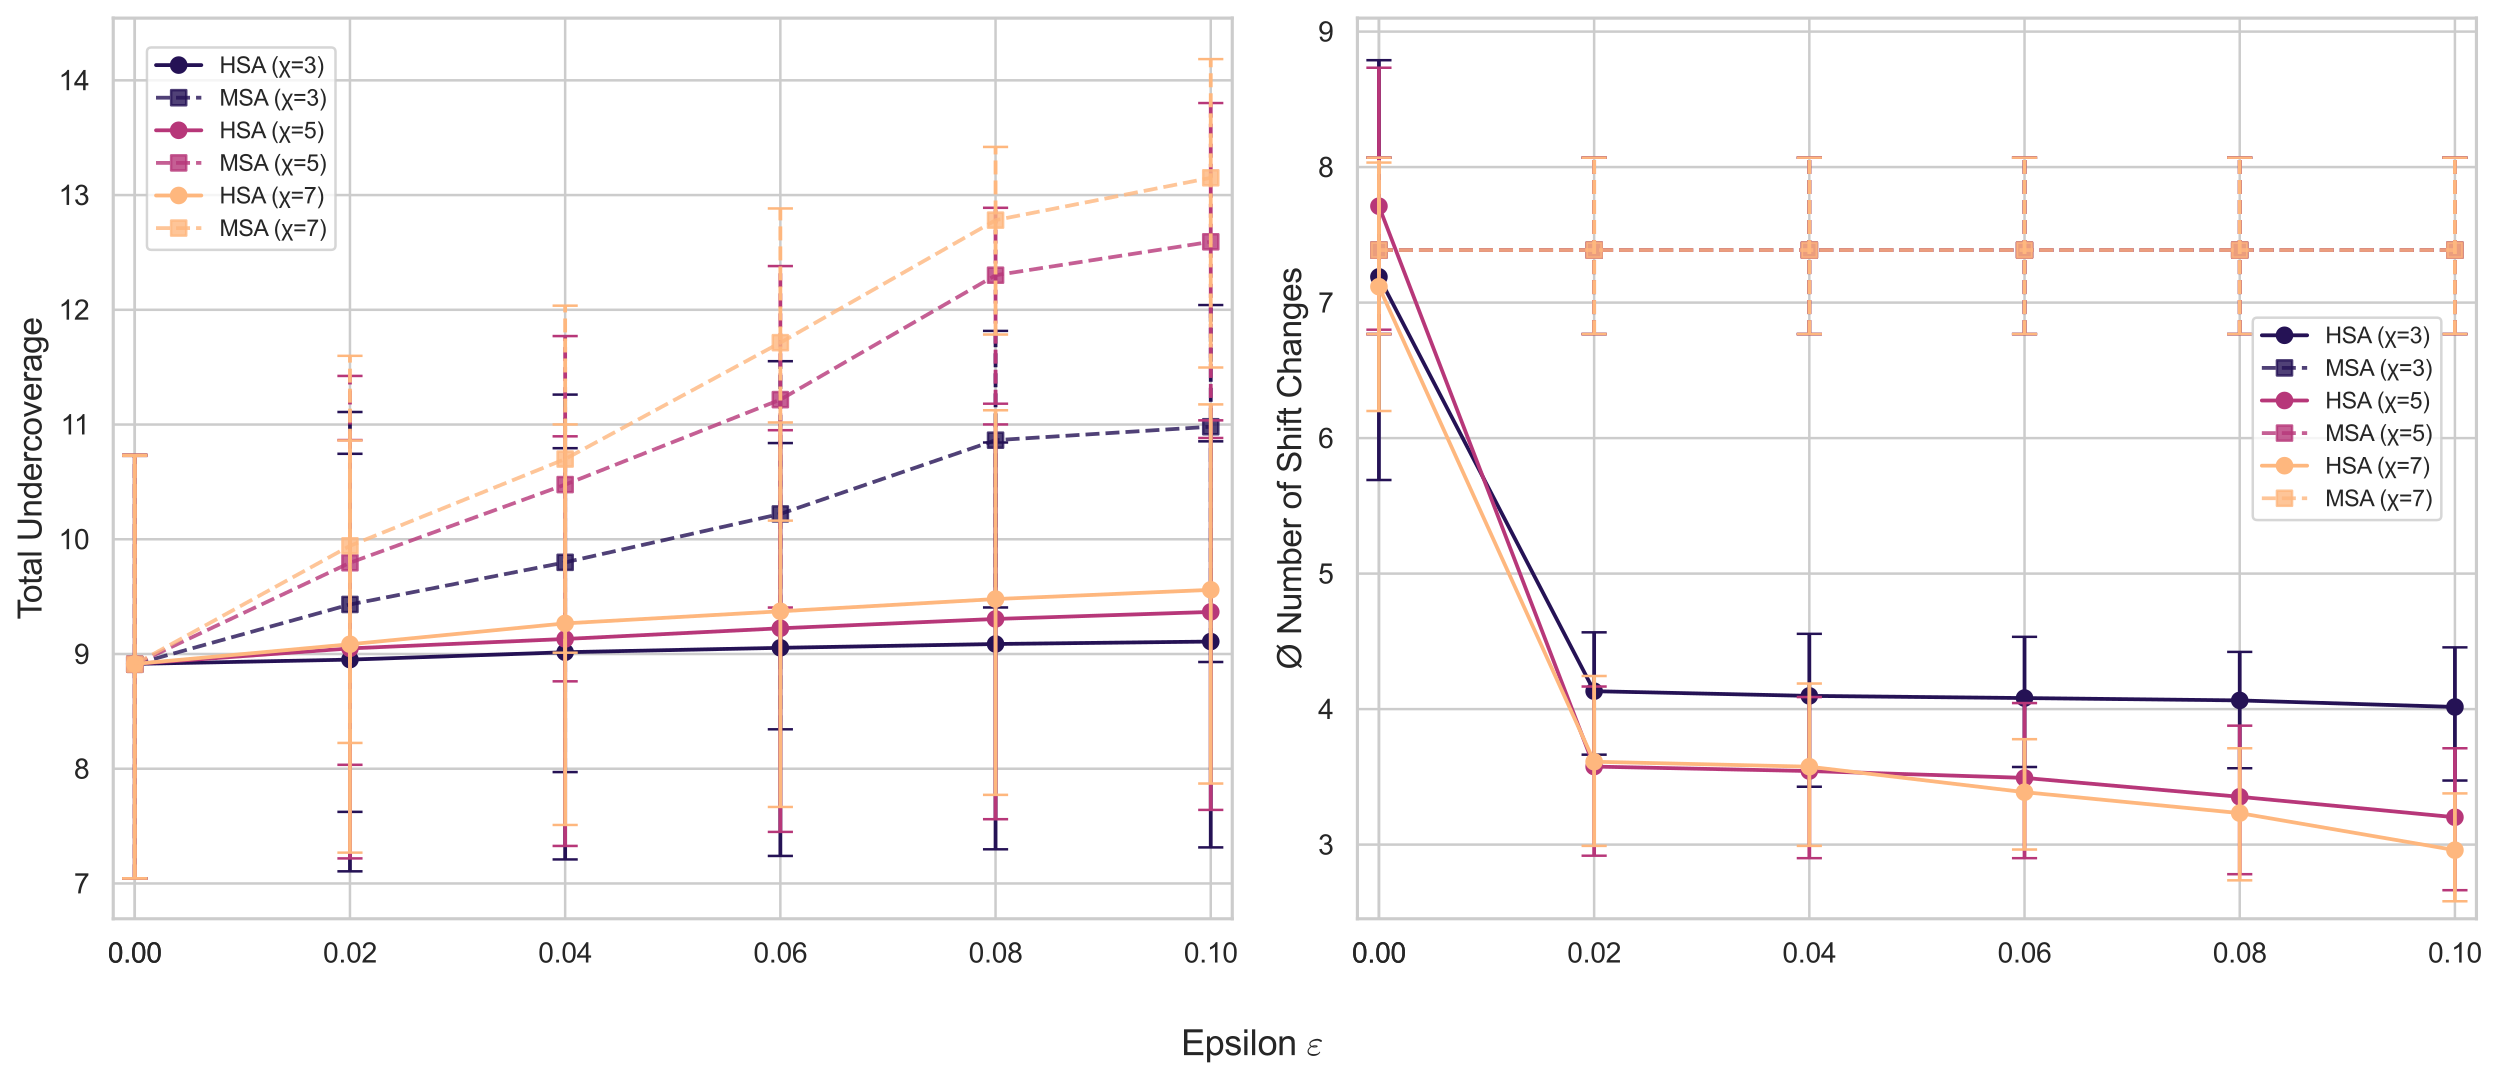 <?xml version="1.0" encoding="utf-8" standalone="no"?>
<!DOCTYPE svg PUBLIC "-//W3C//DTD SVG 1.1//EN"
  "http://www.w3.org/Graphics/SVG/1.1/DTD/svg11.dtd">
<svg xmlns:xlink="http://www.w3.org/1999/xlink" width="992.901pt" height="429.12pt" viewBox="0 0 992.901 429.12" xmlns="http://www.w3.org/2000/svg" version="1.1">
 <defs>
  <style type="text/css">*{stroke-linejoin: round; stroke-linecap: butt}</style>
 </defs>
 <g id="figure_1">
  <g id="patch_1">
   <path d="M 0 429.12 
L 992.901 429.12 
L 992.901 0 
L 0 0 
z
" style="fill: #ffffff"/>
  </g>
  <g id="axes_1">
   <g id="patch_2">
    <path d="M 44.975 364.9 
L 489.409 364.9 
L 489.409 7.2 
L 44.975 7.2 
z
" style="fill: #ffffff"/>
   </g>
   <g id="matplotlib.axis_1">
    <g id="xtick_1">
     <g id="line2d_1">
      <path d="M 53.522 364.9 
L 53.522 7.2 
" clip-path="url(#p85f1adb647)" style="fill: none; stroke: #cccccc; stroke-linecap: round"/>
     </g>
     <g id="text_1">
      <!-- 0.00 -->
      <g style="fill: #262626" transform="translate(42.819 382.274) scale(0.11 -0.11)">
       <defs>
        <path id="ArialMT-30" d="M 266 2259 
Q 266 3072 433 3567 
Q 600 4063 929 4331 
Q 1259 4600 1759 4600 
Q 2128 4600 2406 4451 
Q 2684 4303 2865 4023 
Q 3047 3744 3150 3342 
Q 3253 2941 3253 2259 
Q 3253 1453 3087 958 
Q 2922 463 2592 192 
Q 2263 -78 1759 -78 
Q 1097 -78 719 397 
Q 266 969 266 2259 
z
M 844 2259 
Q 844 1131 1108 757 
Q 1372 384 1759 384 
Q 2147 384 2411 759 
Q 2675 1134 2675 2259 
Q 2675 3391 2411 3762 
Q 2147 4134 1753 4134 
Q 1366 4134 1134 3806 
Q 844 3388 844 2259 
z
" transform="scale(0.016)"/>
        <path id="ArialMT-2e" d="M 581 0 
L 581 641 
L 1222 641 
L 1222 0 
L 581 0 
z
" transform="scale(0.016)"/>
       </defs>
       <use xlink:href="#ArialMT-30"/>
       <use xlink:href="#ArialMT-2e" x="55.615"/>
       <use xlink:href="#ArialMT-30" x="83.398"/>
       <use xlink:href="#ArialMT-30" x="139.014"/>
      </g>
     </g>
    </g>
    <g id="xtick_2">
     <g id="line2d_2">
      <path d="M 53.522 364.9 
L 53.522 7.2 
" clip-path="url(#p85f1adb647)" style="fill: none; stroke: #cccccc; stroke-linecap: round"/>
     </g>
     <g id="text_2">
      <!-- 0.00 -->
      <g style="fill: #262626" transform="translate(42.819 382.274) scale(0.11 -0.11)">
       <use xlink:href="#ArialMT-30"/>
       <use xlink:href="#ArialMT-2e" x="55.615"/>
       <use xlink:href="#ArialMT-30" x="83.398"/>
       <use xlink:href="#ArialMT-30" x="139.014"/>
      </g>
     </g>
    </g>
    <g id="xtick_3">
     <g id="line2d_3">
      <path d="M 138.99 364.9 
L 138.99 7.2 
" clip-path="url(#p85f1adb647)" style="fill: none; stroke: #cccccc; stroke-linecap: round"/>
     </g>
     <g id="text_3">
      <!-- 0.02 -->
      <g style="fill: #262626" transform="translate(128.287 382.274) scale(0.11 -0.11)">
       <defs>
        <path id="ArialMT-32" d="M 3222 541 
L 3222 0 
L 194 0 
Q 188 203 259 391 
Q 375 700 629 1000 
Q 884 1300 1366 1694 
Q 2113 2306 2375 2664 
Q 2638 3022 2638 3341 
Q 2638 3675 2398 3904 
Q 2159 4134 1775 4134 
Q 1369 4134 1125 3890 
Q 881 3647 878 3216 
L 300 3275 
Q 359 3922 746 4261 
Q 1134 4600 1788 4600 
Q 2447 4600 2831 4234 
Q 3216 3869 3216 3328 
Q 3216 3053 3103 2787 
Q 2991 2522 2730 2228 
Q 2469 1934 1863 1422 
Q 1356 997 1212 845 
Q 1069 694 975 541 
L 3222 541 
z
" transform="scale(0.016)"/>
       </defs>
       <use xlink:href="#ArialMT-30"/>
       <use xlink:href="#ArialMT-2e" x="55.615"/>
       <use xlink:href="#ArialMT-30" x="83.398"/>
       <use xlink:href="#ArialMT-32" x="139.014"/>
      </g>
     </g>
    </g>
    <g id="xtick_4">
     <g id="line2d_4">
      <path d="M 224.458 364.9 
L 224.458 7.2 
" clip-path="url(#p85f1adb647)" style="fill: none; stroke: #cccccc; stroke-linecap: round"/>
     </g>
     <g id="text_4">
      <!-- 0.04 -->
      <g style="fill: #262626" transform="translate(213.754 382.274) scale(0.11 -0.11)">
       <defs>
        <path id="ArialMT-34" d="M 2069 0 
L 2069 1097 
L 81 1097 
L 81 1613 
L 2172 4581 
L 2631 4581 
L 2631 1613 
L 3250 1613 
L 3250 1097 
L 2631 1097 
L 2631 0 
L 2069 0 
z
M 2069 1613 
L 2069 3678 
L 634 1613 
L 2069 1613 
z
" transform="scale(0.016)"/>
       </defs>
       <use xlink:href="#ArialMT-30"/>
       <use xlink:href="#ArialMT-2e" x="55.615"/>
       <use xlink:href="#ArialMT-30" x="83.398"/>
       <use xlink:href="#ArialMT-34" x="139.014"/>
      </g>
     </g>
    </g>
    <g id="xtick_5">
     <g id="line2d_5">
      <path d="M 309.926 364.9 
L 309.926 7.2 
" clip-path="url(#p85f1adb647)" style="fill: none; stroke: #cccccc; stroke-linecap: round"/>
     </g>
     <g id="text_5">
      <!-- 0.06 -->
      <g style="fill: #262626" transform="translate(299.222 382.274) scale(0.11 -0.11)">
       <defs>
        <path id="ArialMT-36" d="M 3184 3459 
L 2625 3416 
Q 2550 3747 2413 3897 
Q 2184 4138 1850 4138 
Q 1581 4138 1378 3988 
Q 1113 3794 959 3422 
Q 806 3050 800 2363 
Q 1003 2672 1297 2822 
Q 1591 2972 1913 2972 
Q 2475 2972 2870 2558 
Q 3266 2144 3266 1488 
Q 3266 1056 3080 686 
Q 2894 316 2569 119 
Q 2244 -78 1831 -78 
Q 1128 -78 684 439 
Q 241 956 241 2144 
Q 241 3472 731 4075 
Q 1159 4600 1884 4600 
Q 2425 4600 2770 4297 
Q 3116 3994 3184 3459 
z
M 888 1484 
Q 888 1194 1011 928 
Q 1134 663 1356 523 
Q 1578 384 1822 384 
Q 2178 384 2434 671 
Q 2691 959 2691 1453 
Q 2691 1928 2437 2201 
Q 2184 2475 1800 2475 
Q 1419 2475 1153 2201 
Q 888 1928 888 1484 
z
" transform="scale(0.016)"/>
       </defs>
       <use xlink:href="#ArialMT-30"/>
       <use xlink:href="#ArialMT-2e" x="55.615"/>
       <use xlink:href="#ArialMT-30" x="83.398"/>
       <use xlink:href="#ArialMT-36" x="139.014"/>
      </g>
     </g>
    </g>
    <g id="xtick_6">
     <g id="line2d_6">
      <path d="M 395.394 364.9 
L 395.394 7.2 
" clip-path="url(#p85f1adb647)" style="fill: none; stroke: #cccccc; stroke-linecap: round"/>
     </g>
     <g id="text_6">
      <!-- 0.08 -->
      <g style="fill: #262626" transform="translate(384.69 382.274) scale(0.11 -0.11)">
       <defs>
        <path id="ArialMT-38" d="M 1131 2484 
Q 781 2613 612 2850 
Q 444 3088 444 3419 
Q 444 3919 803 4259 
Q 1163 4600 1759 4600 
Q 2359 4600 2725 4251 
Q 3091 3903 3091 3403 
Q 3091 3084 2923 2848 
Q 2756 2613 2416 2484 
Q 2838 2347 3058 2040 
Q 3278 1734 3278 1309 
Q 3278 722 2862 322 
Q 2447 -78 1769 -78 
Q 1091 -78 675 323 
Q 259 725 259 1325 
Q 259 1772 486 2073 
Q 713 2375 1131 2484 
z
M 1019 3438 
Q 1019 3113 1228 2906 
Q 1438 2700 1772 2700 
Q 2097 2700 2305 2904 
Q 2513 3109 2513 3406 
Q 2513 3716 2298 3927 
Q 2084 4138 1766 4138 
Q 1444 4138 1231 3931 
Q 1019 3725 1019 3438 
z
M 838 1322 
Q 838 1081 952 856 
Q 1066 631 1291 507 
Q 1516 384 1775 384 
Q 2178 384 2440 643 
Q 2703 903 2703 1303 
Q 2703 1709 2433 1975 
Q 2163 2241 1756 2241 
Q 1359 2241 1098 1978 
Q 838 1716 838 1322 
z
" transform="scale(0.016)"/>
       </defs>
       <use xlink:href="#ArialMT-30"/>
       <use xlink:href="#ArialMT-2e" x="55.615"/>
       <use xlink:href="#ArialMT-30" x="83.398"/>
       <use xlink:href="#ArialMT-38" x="139.014"/>
      </g>
     </g>
    </g>
    <g id="xtick_7">
     <g id="line2d_7">
      <path d="M 480.862 364.9 
L 480.862 7.2 
" clip-path="url(#p85f1adb647)" style="fill: none; stroke: #cccccc; stroke-linecap: round"/>
     </g>
     <g id="text_7">
      <!-- 0.10 -->
      <g style="fill: #262626" transform="translate(470.158 382.274) scale(0.11 -0.11)">
       <defs>
        <path id="ArialMT-31" d="M 2384 0 
L 1822 0 
L 1822 3584 
Q 1619 3391 1289 3197 
Q 959 3003 697 2906 
L 697 3450 
Q 1169 3672 1522 3987 
Q 1875 4303 2022 4600 
L 2384 4600 
L 2384 0 
z
" transform="scale(0.016)"/>
       </defs>
       <use xlink:href="#ArialMT-30"/>
       <use xlink:href="#ArialMT-2e" x="55.615"/>
       <use xlink:href="#ArialMT-31" x="83.398"/>
       <use xlink:href="#ArialMT-30" x="139.014"/>
      </g>
     </g>
    </g>
   </g>
   <g id="matplotlib.axis_2">
    <g id="ytick_1">
     <g id="line2d_8">
      <path d="M 44.975 350.875 
L 489.409 350.875 
" clip-path="url(#p85f1adb647)" style="fill: none; stroke: #cccccc; stroke-linecap: round"/>
     </g>
     <g id="text_8">
      <!-- 7 -->
      <g style="fill: #262626" transform="translate(29.358 354.812) scale(0.11 -0.11)">
       <defs>
        <path id="ArialMT-37" d="M 303 3981 
L 303 4522 
L 3269 4522 
L 3269 4084 
Q 2831 3619 2401 2847 
Q 1972 2075 1738 1259 
Q 1569 684 1522 0 
L 944 0 
Q 953 541 1156 1306 
Q 1359 2072 1739 2783 
Q 2119 3494 2547 3981 
L 303 3981 
z
" transform="scale(0.016)"/>
       </defs>
       <use xlink:href="#ArialMT-37"/>
      </g>
     </g>
    </g>
    <g id="ytick_2">
     <g id="line2d_9">
      <path d="M 44.975 305.307 
L 489.409 305.307 
" clip-path="url(#p85f1adb647)" style="fill: none; stroke: #cccccc; stroke-linecap: round"/>
     </g>
     <g id="text_9">
      <!-- 8 -->
      <g style="fill: #262626" transform="translate(29.358 309.244) scale(0.11 -0.11)">
       <use xlink:href="#ArialMT-38"/>
      </g>
     </g>
    </g>
    <g id="ytick_3">
     <g id="line2d_10">
      <path d="M 44.975 259.739 
L 489.409 259.739 
" clip-path="url(#p85f1adb647)" style="fill: none; stroke: #cccccc; stroke-linecap: round"/>
     </g>
     <g id="text_10">
      <!-- 9 -->
      <g style="fill: #262626" transform="translate(29.358 263.676) scale(0.11 -0.11)">
       <defs>
        <path id="ArialMT-39" d="M 350 1059 
L 891 1109 
Q 959 728 1153 556 
Q 1347 384 1650 384 
Q 1909 384 2104 503 
Q 2300 622 2425 820 
Q 2550 1019 2634 1356 
Q 2719 1694 2719 2044 
Q 2719 2081 2716 2156 
Q 2547 1888 2255 1720 
Q 1963 1553 1622 1553 
Q 1053 1553 659 1965 
Q 266 2378 266 3053 
Q 266 3750 677 4175 
Q 1088 4600 1706 4600 
Q 2153 4600 2523 4359 
Q 2894 4119 3086 3673 
Q 3278 3228 3278 2384 
Q 3278 1506 3087 986 
Q 2897 466 2520 194 
Q 2144 -78 1638 -78 
Q 1100 -78 759 220 
Q 419 519 350 1059 
z
M 2653 3081 
Q 2653 3566 2395 3850 
Q 2138 4134 1775 4134 
Q 1400 4134 1122 3828 
Q 844 3522 844 3034 
Q 844 2597 1108 2323 
Q 1372 2050 1759 2050 
Q 2150 2050 2401 2323 
Q 2653 2597 2653 3081 
z
" transform="scale(0.016)"/>
       </defs>
       <use xlink:href="#ArialMT-39"/>
      </g>
     </g>
    </g>
    <g id="ytick_4">
     <g id="line2d_11">
      <path d="M 44.975 214.171 
L 489.409 214.171 
" clip-path="url(#p85f1adb647)" style="fill: none; stroke: #cccccc; stroke-linecap: round"/>
     </g>
     <g id="text_11">
      <!-- 10 -->
      <g style="fill: #262626" transform="translate(23.241 218.108) scale(0.11 -0.11)">
       <use xlink:href="#ArialMT-31"/>
       <use xlink:href="#ArialMT-30" x="55.615"/>
      </g>
     </g>
    </g>
    <g id="ytick_5">
     <g id="line2d_12">
      <path d="M 44.975 168.603 
L 489.409 168.603 
" clip-path="url(#p85f1adb647)" style="fill: none; stroke: #cccccc; stroke-linecap: round"/>
     </g>
     <g id="text_12">
      <!-- 11 -->
      <g style="fill: #262626" transform="translate(24.052 172.54) scale(0.11 -0.11)">
       <use xlink:href="#ArialMT-31"/>
       <use xlink:href="#ArialMT-31" x="48.24"/>
      </g>
     </g>
    </g>
    <g id="ytick_6">
     <g id="line2d_13">
      <path d="M 44.975 123.035 
L 489.409 123.035 
" clip-path="url(#p85f1adb647)" style="fill: none; stroke: #cccccc; stroke-linecap: round"/>
     </g>
     <g id="text_13">
      <!-- 12 -->
      <g style="fill: #262626" transform="translate(23.241 126.972) scale(0.11 -0.11)">
       <use xlink:href="#ArialMT-31"/>
       <use xlink:href="#ArialMT-32" x="55.615"/>
      </g>
     </g>
    </g>
    <g id="ytick_7">
     <g id="line2d_14">
      <path d="M 44.975 77.467 
L 489.409 77.467 
" clip-path="url(#p85f1adb647)" style="fill: none; stroke: #cccccc; stroke-linecap: round"/>
     </g>
     <g id="text_14">
      <!-- 13 -->
      <g style="fill: #262626" transform="translate(23.241 81.404) scale(0.11 -0.11)">
       <defs>
        <path id="ArialMT-33" d="M 269 1209 
L 831 1284 
Q 928 806 1161 595 
Q 1394 384 1728 384 
Q 2125 384 2398 659 
Q 2672 934 2672 1341 
Q 2672 1728 2419 1979 
Q 2166 2231 1775 2231 
Q 1616 2231 1378 2169 
L 1441 2663 
Q 1497 2656 1531 2656 
Q 1891 2656 2178 2843 
Q 2466 3031 2466 3422 
Q 2466 3731 2256 3934 
Q 2047 4138 1716 4138 
Q 1388 4138 1169 3931 
Q 950 3725 888 3313 
L 325 3413 
Q 428 3978 793 4289 
Q 1159 4600 1703 4600 
Q 2078 4600 2393 4439 
Q 2709 4278 2876 4000 
Q 3044 3722 3044 3409 
Q 3044 3113 2884 2869 
Q 2725 2625 2413 2481 
Q 2819 2388 3044 2092 
Q 3269 1797 3269 1353 
Q 3269 753 2831 336 
Q 2394 -81 1725 -81 
Q 1122 -81 723 278 
Q 325 638 269 1209 
z
" transform="scale(0.016)"/>
       </defs>
       <use xlink:href="#ArialMT-31"/>
       <use xlink:href="#ArialMT-33" x="55.615"/>
      </g>
     </g>
    </g>
    <g id="ytick_8">
     <g id="line2d_15">
      <path d="M 44.975 31.899 
L 489.409 31.899 
" clip-path="url(#p85f1adb647)" style="fill: none; stroke: #cccccc; stroke-linecap: round"/>
     </g>
     <g id="text_15">
      <!-- 14 -->
      <g style="fill: #262626" transform="translate(23.241 35.836) scale(0.11 -0.11)">
       <use xlink:href="#ArialMT-31"/>
       <use xlink:href="#ArialMT-34" x="55.615"/>
      </g>
     </g>
    </g>
    <g id="text_16">
     <!-- Total Undercoverage -->
     <g style="fill: #262626" transform="translate(16.505 246.022) rotate(-90) scale(0.13 -0.13)">
      <defs>
       <path id="ArialMT-54" d="M 1659 0 
L 1659 4041 
L 150 4041 
L 150 4581 
L 3781 4581 
L 3781 4041 
L 2266 4041 
L 2266 0 
L 1659 0 
z
" transform="scale(0.016)"/>
       <path id="ArialMT-6f" d="M 213 1659 
Q 213 2581 725 3025 
Q 1153 3394 1769 3394 
Q 2453 3394 2887 2945 
Q 3322 2497 3322 1706 
Q 3322 1066 3130 698 
Q 2938 331 2570 128 
Q 2203 -75 1769 -75 
Q 1072 -75 642 372 
Q 213 819 213 1659 
z
M 791 1659 
Q 791 1022 1069 705 
Q 1347 388 1769 388 
Q 2188 388 2466 706 
Q 2744 1025 2744 1678 
Q 2744 2294 2464 2611 
Q 2184 2928 1769 2928 
Q 1347 2928 1069 2612 
Q 791 2297 791 1659 
z
" transform="scale(0.016)"/>
       <path id="ArialMT-74" d="M 1650 503 
L 1731 6 
Q 1494 -44 1306 -44 
Q 1000 -44 831 53 
Q 663 150 594 308 
Q 525 466 525 972 
L 525 2881 
L 113 2881 
L 113 3319 
L 525 3319 
L 525 4141 
L 1084 4478 
L 1084 3319 
L 1650 3319 
L 1650 2881 
L 1084 2881 
L 1084 941 
Q 1084 700 1114 631 
Q 1144 563 1211 522 
Q 1278 481 1403 481 
Q 1497 481 1650 503 
z
" transform="scale(0.016)"/>
       <path id="ArialMT-61" d="M 2588 409 
Q 2275 144 1986 34 
Q 1697 -75 1366 -75 
Q 819 -75 525 192 
Q 231 459 231 875 
Q 231 1119 342 1320 
Q 453 1522 633 1644 
Q 813 1766 1038 1828 
Q 1203 1872 1538 1913 
Q 2219 1994 2541 2106 
Q 2544 2222 2544 2253 
Q 2544 2597 2384 2738 
Q 2169 2928 1744 2928 
Q 1347 2928 1158 2789 
Q 969 2650 878 2297 
L 328 2372 
Q 403 2725 575 2942 
Q 747 3159 1072 3276 
Q 1397 3394 1825 3394 
Q 2250 3394 2515 3294 
Q 2781 3194 2906 3042 
Q 3031 2891 3081 2659 
Q 3109 2516 3109 2141 
L 3109 1391 
Q 3109 606 3145 398 
Q 3181 191 3288 0 
L 2700 0 
Q 2613 175 2588 409 
z
M 2541 1666 
Q 2234 1541 1622 1453 
Q 1275 1403 1131 1340 
Q 988 1278 909 1158 
Q 831 1038 831 891 
Q 831 666 1001 516 
Q 1172 366 1500 366 
Q 1825 366 2078 508 
Q 2331 650 2450 897 
Q 2541 1088 2541 1459 
L 2541 1666 
z
" transform="scale(0.016)"/>
       <path id="ArialMT-6c" d="M 409 0 
L 409 4581 
L 972 4581 
L 972 0 
L 409 0 
z
" transform="scale(0.016)"/>
       <path id="ArialMT-20" transform="scale(0.016)"/>
       <path id="ArialMT-55" d="M 3500 4581 
L 4106 4581 
L 4106 1934 
Q 4106 1244 3950 837 
Q 3794 431 3386 176 
Q 2978 -78 2316 -78 
Q 1672 -78 1262 144 
Q 853 366 678 786 
Q 503 1206 503 1934 
L 503 4581 
L 1109 4581 
L 1109 1938 
Q 1109 1341 1220 1058 
Q 1331 775 1601 622 
Q 1872 469 2263 469 
Q 2931 469 3215 772 
Q 3500 1075 3500 1938 
L 3500 4581 
z
" transform="scale(0.016)"/>
       <path id="ArialMT-6e" d="M 422 0 
L 422 3319 
L 928 3319 
L 928 2847 
Q 1294 3394 1984 3394 
Q 2284 3394 2536 3286 
Q 2788 3178 2913 3003 
Q 3038 2828 3088 2588 
Q 3119 2431 3119 2041 
L 3119 0 
L 2556 0 
L 2556 2019 
Q 2556 2363 2490 2533 
Q 2425 2703 2258 2804 
Q 2091 2906 1866 2906 
Q 1506 2906 1245 2678 
Q 984 2450 984 1813 
L 984 0 
L 422 0 
z
" transform="scale(0.016)"/>
       <path id="ArialMT-64" d="M 2575 0 
L 2575 419 
Q 2259 -75 1647 -75 
Q 1250 -75 917 144 
Q 584 363 401 755 
Q 219 1147 219 1656 
Q 219 2153 384 2558 
Q 550 2963 881 3178 
Q 1213 3394 1622 3394 
Q 1922 3394 2156 3267 
Q 2391 3141 2538 2938 
L 2538 4581 
L 3097 4581 
L 3097 0 
L 2575 0 
z
M 797 1656 
Q 797 1019 1065 703 
Q 1334 388 1700 388 
Q 2069 388 2326 689 
Q 2584 991 2584 1609 
Q 2584 2291 2321 2609 
Q 2059 2928 1675 2928 
Q 1300 2928 1048 2622 
Q 797 2316 797 1656 
z
" transform="scale(0.016)"/>
       <path id="ArialMT-65" d="M 2694 1069 
L 3275 997 
Q 3138 488 2766 206 
Q 2394 -75 1816 -75 
Q 1088 -75 661 373 
Q 234 822 234 1631 
Q 234 2469 665 2931 
Q 1097 3394 1784 3394 
Q 2450 3394 2872 2941 
Q 3294 2488 3294 1666 
Q 3294 1616 3291 1516 
L 816 1516 
Q 847 969 1125 678 
Q 1403 388 1819 388 
Q 2128 388 2347 550 
Q 2566 713 2694 1069 
z
M 847 1978 
L 2700 1978 
Q 2663 2397 2488 2606 
Q 2219 2931 1791 2931 
Q 1403 2931 1139 2672 
Q 875 2413 847 1978 
z
" transform="scale(0.016)"/>
       <path id="ArialMT-72" d="M 416 0 
L 416 3319 
L 922 3319 
L 922 2816 
Q 1116 3169 1280 3281 
Q 1444 3394 1641 3394 
Q 1925 3394 2219 3213 
L 2025 2691 
Q 1819 2813 1613 2813 
Q 1428 2813 1281 2702 
Q 1134 2591 1072 2394 
Q 978 2094 978 1738 
L 978 0 
L 416 0 
z
" transform="scale(0.016)"/>
       <path id="ArialMT-63" d="M 2588 1216 
L 3141 1144 
Q 3050 572 2676 248 
Q 2303 -75 1759 -75 
Q 1078 -75 664 370 
Q 250 816 250 1647 
Q 250 2184 428 2587 
Q 606 2991 970 3192 
Q 1334 3394 1763 3394 
Q 2303 3394 2647 3120 
Q 2991 2847 3088 2344 
L 2541 2259 
Q 2463 2594 2264 2762 
Q 2066 2931 1784 2931 
Q 1359 2931 1093 2626 
Q 828 2322 828 1663 
Q 828 994 1084 691 
Q 1341 388 1753 388 
Q 2084 388 2306 591 
Q 2528 794 2588 1216 
z
" transform="scale(0.016)"/>
       <path id="ArialMT-76" d="M 1344 0 
L 81 3319 
L 675 3319 
L 1388 1331 
Q 1503 1009 1600 663 
Q 1675 925 1809 1294 
L 2547 3319 
L 3125 3319 
L 1869 0 
L 1344 0 
z
" transform="scale(0.016)"/>
       <path id="ArialMT-67" d="M 319 -275 
L 866 -356 
Q 900 -609 1056 -725 
Q 1266 -881 1628 -881 
Q 2019 -881 2231 -725 
Q 2444 -569 2519 -288 
Q 2563 -116 2559 434 
Q 2191 0 1641 0 
Q 956 0 581 494 
Q 206 988 206 1678 
Q 206 2153 378 2554 
Q 550 2956 876 3175 
Q 1203 3394 1644 3394 
Q 2231 3394 2613 2919 
L 2613 3319 
L 3131 3319 
L 3131 450 
Q 3131 -325 2973 -648 
Q 2816 -972 2473 -1159 
Q 2131 -1347 1631 -1347 
Q 1038 -1347 672 -1080 
Q 306 -813 319 -275 
z
M 784 1719 
Q 784 1066 1043 766 
Q 1303 466 1694 466 
Q 2081 466 2343 764 
Q 2606 1063 2606 1700 
Q 2606 2309 2336 2618 
Q 2066 2928 1684 2928 
Q 1309 2928 1046 2623 
Q 784 2319 784 1719 
z
" transform="scale(0.016)"/>
      </defs>
      <use xlink:href="#ArialMT-54"/>
      <use xlink:href="#ArialMT-6f" x="49.959"/>
      <use xlink:href="#ArialMT-74" x="105.574"/>
      <use xlink:href="#ArialMT-61" x="133.357"/>
      <use xlink:href="#ArialMT-6c" x="188.973"/>
      <use xlink:href="#ArialMT-20" x="211.189"/>
      <use xlink:href="#ArialMT-55" x="238.973"/>
      <use xlink:href="#ArialMT-6e" x="311.189"/>
      <use xlink:href="#ArialMT-64" x="366.805"/>
      <use xlink:href="#ArialMT-65" x="422.42"/>
      <use xlink:href="#ArialMT-72" x="478.035"/>
      <use xlink:href="#ArialMT-63" x="511.336"/>
      <use xlink:href="#ArialMT-6f" x="561.336"/>
      <use xlink:href="#ArialMT-76" x="616.951"/>
      <use xlink:href="#ArialMT-65" x="666.951"/>
      <use xlink:href="#ArialMT-72" x="722.566"/>
      <use xlink:href="#ArialMT-61" x="755.867"/>
      <use xlink:href="#ArialMT-67" x="811.482"/>
      <use xlink:href="#ArialMT-65" x="867.098"/>
     </g>
    </g>
   </g>
   <g id="line2d_16">
    <path d="M 53.522 263.676 
L 138.99 261.973 
L 224.458 259.035 
L 309.926 257.285 
L 395.394 255.774 
L 480.862 254.801 
" clip-path="url(#p85f1adb647)" style="fill: none; stroke: #251255; stroke-width: 1.5; stroke-linecap: round"/>
    <defs>
     <path id="m961bf3ab1c" d="M 0 3 
C 0.796 3 1.559 2.684 2.121 2.121 
C 2.684 1.559 3 0.796 3 0 
C 3 -0.796 2.684 -1.559 2.121 -2.121 
C 1.559 -2.684 0.796 -3 0 -3 
C -0.796 -3 -1.559 -2.684 -2.121 -2.121 
C -2.684 -1.559 -3 -0.796 -3 0 
C -3 0.796 -2.684 1.559 -2.121 2.121 
C -1.559 2.684 -0.796 3 0 3 
z
" style="stroke: #251255"/>
    </defs>
    <g clip-path="url(#p85f1adb647)">
     <use xlink:href="#m961bf3ab1c" x="53.522" y="263.676" style="fill: #251255; stroke: #251255"/>
     <use xlink:href="#m961bf3ab1c" x="138.99" y="261.973" style="fill: #251255; stroke: #251255"/>
     <use xlink:href="#m961bf3ab1c" x="224.458" y="259.035" style="fill: #251255; stroke: #251255"/>
     <use xlink:href="#m961bf3ab1c" x="309.926" y="257.285" style="fill: #251255; stroke: #251255"/>
     <use xlink:href="#m961bf3ab1c" x="395.394" y="255.774" style="fill: #251255; stroke: #251255"/>
     <use xlink:href="#m961bf3ab1c" x="480.862" y="254.801" style="fill: #251255; stroke: #251255"/>
    </g>
   </g>
   <g id="LineCollection_1">
    <path d="M 53.522 348.85 
L 53.522 180.617 
" clip-path="url(#p85f1adb647)" style="fill: none; stroke: #251255; stroke-width: 1.5"/>
    <path d="M 138.99 346.055 
L 138.99 180.235 
" clip-path="url(#p85f1adb647)" style="fill: none; stroke: #251255; stroke-width: 1.5"/>
    <path d="M 224.458 341.336 
L 224.458 178.015 
" clip-path="url(#p85f1adb647)" style="fill: none; stroke: #251255; stroke-width: 1.5"/>
    <path d="M 309.926 339.939 
L 309.926 175.96 
" clip-path="url(#p85f1adb647)" style="fill: none; stroke: #251255; stroke-width: 1.5"/>
    <path d="M 395.394 337.306 
L 395.394 175.745 
" clip-path="url(#p85f1adb647)" style="fill: none; stroke: #251255; stroke-width: 1.5"/>
    <path d="M 480.862 336.547 
L 480.862 175.272 
" clip-path="url(#p85f1adb647)" style="fill: none; stroke: #251255; stroke-width: 1.5"/>
   </g>
   <g id="line2d_17">
    <defs>
     <path id="m49fe4b8883" d="M 5 0 
L -5 -0 
" style="stroke: #251255"/>
    </defs>
    <g clip-path="url(#p85f1adb647)">
     <use xlink:href="#m49fe4b8883" x="53.522" y="348.85" style="fill: #251255; stroke: #251255"/>
     <use xlink:href="#m49fe4b8883" x="138.99" y="346.055" style="fill: #251255; stroke: #251255"/>
     <use xlink:href="#m49fe4b8883" x="224.458" y="341.336" style="fill: #251255; stroke: #251255"/>
     <use xlink:href="#m49fe4b8883" x="309.926" y="339.939" style="fill: #251255; stroke: #251255"/>
     <use xlink:href="#m49fe4b8883" x="395.394" y="337.306" style="fill: #251255; stroke: #251255"/>
     <use xlink:href="#m49fe4b8883" x="480.862" y="336.547" style="fill: #251255; stroke: #251255"/>
    </g>
   </g>
   <g id="line2d_18">
    <g clip-path="url(#p85f1adb647)">
     <use xlink:href="#m49fe4b8883" x="53.522" y="180.617" style="fill: #251255; stroke: #251255"/>
     <use xlink:href="#m49fe4b8883" x="138.99" y="180.235" style="fill: #251255; stroke: #251255"/>
     <use xlink:href="#m49fe4b8883" x="224.458" y="178.015" style="fill: #251255; stroke: #251255"/>
     <use xlink:href="#m49fe4b8883" x="309.926" y="175.96" style="fill: #251255; stroke: #251255"/>
     <use xlink:href="#m49fe4b8883" x="395.394" y="175.745" style="fill: #251255; stroke: #251255"/>
     <use xlink:href="#m49fe4b8883" x="480.862" y="175.272" style="fill: #251255; stroke: #251255"/>
    </g>
   </g>
   <g id="line2d_19">
    <path d="M 53.522 263.814 
L 138.99 240.066 
L 224.458 223.337 
L 309.926 204.106 
L 395.394 174.821 
L 480.862 169.476 
" clip-path="url(#p85f1adb647)" style="fill: none; stroke-dasharray: 5.55,2.4; stroke-dashoffset: 0; stroke: #251255; stroke-opacity: 0.8; stroke-width: 1.5"/>
    <defs>
     <path id="m52ebf70c94" d="M -3 3 
L 3 3 
L 3 -3 
L -3 -3 
z
" style="stroke: #251255; stroke-opacity: 0.8; stroke-linejoin: miter"/>
    </defs>
    <g clip-path="url(#p85f1adb647)">
     <use xlink:href="#m52ebf70c94" x="53.522" y="263.814" style="fill: #251255; fill-opacity: 0.8; stroke: #251255; stroke-opacity: 0.8; stroke-linejoin: miter"/>
     <use xlink:href="#m52ebf70c94" x="138.99" y="240.066" style="fill: #251255; fill-opacity: 0.8; stroke: #251255; stroke-opacity: 0.8; stroke-linejoin: miter"/>
     <use xlink:href="#m52ebf70c94" x="224.458" y="223.337" style="fill: #251255; fill-opacity: 0.8; stroke: #251255; stroke-opacity: 0.8; stroke-linejoin: miter"/>
     <use xlink:href="#m52ebf70c94" x="309.926" y="204.106" style="fill: #251255; fill-opacity: 0.8; stroke: #251255; stroke-opacity: 0.8; stroke-linejoin: miter"/>
     <use xlink:href="#m52ebf70c94" x="395.394" y="174.821" style="fill: #251255; fill-opacity: 0.8; stroke: #251255; stroke-opacity: 0.8; stroke-linejoin: miter"/>
     <use xlink:href="#m52ebf70c94" x="480.862" y="169.476" style="fill: #251255; fill-opacity: 0.8; stroke: #251255; stroke-opacity: 0.8; stroke-linejoin: miter"/>
    </g>
   </g>
   <g id="LineCollection_2">
    <path d="M 53.522 348.85 
L 53.522 181.031 
" clip-path="url(#p85f1adb647)" style="fill: none; stroke-dasharray: 5.55,2.4; stroke-dashoffset: 0; stroke: #251255; stroke-width: 1.5"/>
    <path d="M 138.99 322.44 
L 138.99 163.629 
" clip-path="url(#p85f1adb647)" style="fill: none; stroke-dasharray: 5.55,2.4; stroke-dashoffset: 0; stroke: #251255; stroke-width: 1.5"/>
    <path d="M 224.458 306.639 
L 224.458 156.72 
" clip-path="url(#p85f1adb647)" style="fill: none; stroke-dasharray: 5.55,2.4; stroke-dashoffset: 0; stroke: #251255; stroke-width: 1.5"/>
    <path d="M 309.926 289.653 
L 309.926 143.445 
" clip-path="url(#p85f1adb647)" style="fill: none; stroke-dasharray: 5.55,2.4; stroke-dashoffset: 0; stroke: #251255; stroke-width: 1.5"/>
    <path d="M 395.394 241.253 
L 395.394 131.42 
" clip-path="url(#p85f1adb647)" style="fill: none; stroke-dasharray: 5.55,2.4; stroke-dashoffset: 0; stroke: #251255; stroke-width: 1.5"/>
    <path d="M 480.862 262.926 
L 480.862 121.147 
" clip-path="url(#p85f1adb647)" style="fill: none; stroke-dasharray: 5.55,2.4; stroke-dashoffset: 0; stroke: #251255; stroke-width: 1.5"/>
   </g>
   <g id="line2d_20">
    <g clip-path="url(#p85f1adb647)">
     <use xlink:href="#m49fe4b8883" x="53.522" y="348.85" style="fill: #251255; stroke: #251255"/>
     <use xlink:href="#m49fe4b8883" x="138.99" y="322.44" style="fill: #251255; stroke: #251255"/>
     <use xlink:href="#m49fe4b8883" x="224.458" y="306.639" style="fill: #251255; stroke: #251255"/>
     <use xlink:href="#m49fe4b8883" x="309.926" y="289.653" style="fill: #251255; stroke: #251255"/>
     <use xlink:href="#m49fe4b8883" x="395.394" y="241.253" style="fill: #251255; stroke: #251255"/>
     <use xlink:href="#m49fe4b8883" x="480.862" y="262.926" style="fill: #251255; stroke: #251255"/>
    </g>
   </g>
   <g id="line2d_21">
    <g clip-path="url(#p85f1adb647)">
     <use xlink:href="#m49fe4b8883" x="53.522" y="181.031" style="fill: #251255; stroke: #251255"/>
     <use xlink:href="#m49fe4b8883" x="138.99" y="163.629" style="fill: #251255; stroke: #251255"/>
     <use xlink:href="#m49fe4b8883" x="224.458" y="156.72" style="fill: #251255; stroke: #251255"/>
     <use xlink:href="#m49fe4b8883" x="309.926" y="143.445" style="fill: #251255; stroke: #251255"/>
     <use xlink:href="#m49fe4b8883" x="395.394" y="131.42" style="fill: #251255; stroke: #251255"/>
     <use xlink:href="#m49fe4b8883" x="480.862" y="121.147" style="fill: #251255; stroke: #251255"/>
    </g>
   </g>
   <g id="line2d_22">
    <path d="M 53.522 263.676 
L 138.99 257.515 
L 224.458 253.77 
L 309.926 249.525 
L 395.394 245.821 
L 480.862 243.024 
" clip-path="url(#p85f1adb647)" style="fill: none; stroke: #b73779; stroke-width: 1.5; stroke-linecap: round"/>
    <defs>
     <path id="mab3696ddf0" d="M 0 3 
C 0.796 3 1.559 2.684 2.121 2.121 
C 2.684 1.559 3 0.796 3 0 
C 3 -0.796 2.684 -1.559 2.121 -2.121 
C 1.559 -2.684 0.796 -3 0 -3 
C -0.796 -3 -1.559 -2.684 -2.121 -2.121 
C -2.684 -1.559 -3 -0.796 -3 0 
C -3 0.796 -2.684 1.559 -2.121 2.121 
C -1.559 2.684 -0.796 3 0 3 
z
" style="stroke: #b73779"/>
    </defs>
    <g clip-path="url(#p85f1adb647)">
     <use xlink:href="#mab3696ddf0" x="53.522" y="263.676" style="fill: #b73779; stroke: #b73779"/>
     <use xlink:href="#mab3696ddf0" x="138.99" y="257.515" style="fill: #b73779; stroke: #b73779"/>
     <use xlink:href="#mab3696ddf0" x="224.458" y="253.77" style="fill: #b73779; stroke: #b73779"/>
     <use xlink:href="#mab3696ddf0" x="309.926" y="249.525" style="fill: #b73779; stroke: #b73779"/>
     <use xlink:href="#mab3696ddf0" x="395.394" y="245.821" style="fill: #b73779; stroke: #b73779"/>
     <use xlink:href="#mab3696ddf0" x="480.862" y="243.024" style="fill: #b73779; stroke: #b73779"/>
    </g>
   </g>
   <g id="LineCollection_3">
    <path d="M 53.522 348.85 
L 53.522 180.617 
" clip-path="url(#p85f1adb647)" style="fill: none; stroke: #b73779; stroke-width: 1.5"/>
    <path d="M 138.99 340.921 
L 138.99 174.775 
" clip-path="url(#p85f1adb647)" style="fill: none; stroke: #b73779; stroke-width: 1.5"/>
    <path d="M 224.458 335.969 
L 224.458 173.292 
" clip-path="url(#p85f1adb647)" style="fill: none; stroke: #b73779; stroke-width: 1.5"/>
    <path d="M 309.926 330.4 
L 309.926 170.856 
" clip-path="url(#p85f1adb647)" style="fill: none; stroke: #b73779; stroke-width: 1.5"/>
    <path d="M 395.394 325.357 
L 395.394 168.57 
" clip-path="url(#p85f1adb647)" style="fill: none; stroke: #b73779; stroke-width: 1.5"/>
    <path d="M 480.862 321.661 
L 480.862 166.946 
" clip-path="url(#p85f1adb647)" style="fill: none; stroke: #b73779; stroke-width: 1.5"/>
   </g>
   <g id="line2d_23">
    <defs>
     <path id="m7a1522d318" d="M 5 0 
L -5 -0 
" style="stroke: #b73779"/>
    </defs>
    <g clip-path="url(#p85f1adb647)">
     <use xlink:href="#m7a1522d318" x="53.522" y="348.85" style="fill: #b73779; stroke: #b73779"/>
     <use xlink:href="#m7a1522d318" x="138.99" y="340.921" style="fill: #b73779; stroke: #b73779"/>
     <use xlink:href="#m7a1522d318" x="224.458" y="335.969" style="fill: #b73779; stroke: #b73779"/>
     <use xlink:href="#m7a1522d318" x="309.926" y="330.4" style="fill: #b73779; stroke: #b73779"/>
     <use xlink:href="#m7a1522d318" x="395.394" y="325.357" style="fill: #b73779; stroke: #b73779"/>
     <use xlink:href="#m7a1522d318" x="480.862" y="321.661" style="fill: #b73779; stroke: #b73779"/>
    </g>
   </g>
   <g id="line2d_24">
    <g clip-path="url(#p85f1adb647)">
     <use xlink:href="#m7a1522d318" x="53.522" y="180.617" style="fill: #b73779; stroke: #b73779"/>
     <use xlink:href="#m7a1522d318" x="138.99" y="174.775" style="fill: #b73779; stroke: #b73779"/>
     <use xlink:href="#m7a1522d318" x="224.458" y="173.292" style="fill: #b73779; stroke: #b73779"/>
     <use xlink:href="#m7a1522d318" x="309.926" y="170.856" style="fill: #b73779; stroke: #b73779"/>
     <use xlink:href="#m7a1522d318" x="395.394" y="168.57" style="fill: #b73779; stroke: #b73779"/>
     <use xlink:href="#m7a1522d318" x="480.862" y="166.946" style="fill: #b73779; stroke: #b73779"/>
    </g>
   </g>
   <g id="line2d_25">
    <path d="M 53.522 263.814 
L 138.99 223.497 
L 224.458 192.457 
L 309.926 158.716 
L 395.394 109.3 
L 480.862 96.025 
" clip-path="url(#p85f1adb647)" style="fill: none; stroke-dasharray: 5.55,2.4; stroke-dashoffset: 0; stroke: #b73779; stroke-opacity: 0.8; stroke-width: 1.5"/>
    <defs>
     <path id="m411118b81e" d="M -3 3 
L 3 3 
L 3 -3 
L -3 -3 
z
" style="stroke: #b73779; stroke-opacity: 0.8; stroke-linejoin: miter"/>
    </defs>
    <g clip-path="url(#p85f1adb647)">
     <use xlink:href="#m411118b81e" x="53.522" y="263.814" style="fill: #b73779; fill-opacity: 0.8; stroke: #b73779; stroke-opacity: 0.8; stroke-linejoin: miter"/>
     <use xlink:href="#m411118b81e" x="138.99" y="223.497" style="fill: #b73779; fill-opacity: 0.8; stroke: #b73779; stroke-opacity: 0.8; stroke-linejoin: miter"/>
     <use xlink:href="#m411118b81e" x="224.458" y="192.457" style="fill: #b73779; fill-opacity: 0.8; stroke: #b73779; stroke-opacity: 0.8; stroke-linejoin: miter"/>
     <use xlink:href="#m411118b81e" x="309.926" y="158.716" style="fill: #b73779; fill-opacity: 0.8; stroke: #b73779; stroke-opacity: 0.8; stroke-linejoin: miter"/>
     <use xlink:href="#m411118b81e" x="395.394" y="109.3" style="fill: #b73779; fill-opacity: 0.8; stroke: #b73779; stroke-opacity: 0.8; stroke-linejoin: miter"/>
     <use xlink:href="#m411118b81e" x="480.862" y="96.025" style="fill: #b73779; fill-opacity: 0.8; stroke: #b73779; stroke-opacity: 0.8; stroke-linejoin: miter"/>
    </g>
   </g>
   <g id="LineCollection_4">
    <path d="M 53.522 348.85 
L 53.522 181.031 
" clip-path="url(#p85f1adb647)" style="fill: none; stroke-dasharray: 5.55,2.4; stroke-dashoffset: 0; stroke: #b73779; stroke-width: 1.5"/>
    <path d="M 138.99 303.739 
L 138.99 149.3 
" clip-path="url(#p85f1adb647)" style="fill: none; stroke-dasharray: 5.55,2.4; stroke-dashoffset: 0; stroke: #b73779; stroke-width: 1.5"/>
    <path d="M 224.458 270.599 
L 224.458 133.474 
" clip-path="url(#p85f1adb647)" style="fill: none; stroke-dasharray: 5.55,2.4; stroke-dashoffset: 0; stroke: #b73779; stroke-width: 1.5"/>
    <path d="M 309.926 241.291 
L 309.926 105.67 
" clip-path="url(#p85f1adb647)" style="fill: none; stroke-dasharray: 5.55,2.4; stroke-dashoffset: 0; stroke: #b73779; stroke-width: 1.5"/>
    <path d="M 395.394 160.333 
L 395.394 82.534 
" clip-path="url(#p85f1adb647)" style="fill: none; stroke-dasharray: 5.55,2.4; stroke-dashoffset: 0; stroke: #b73779; stroke-width: 1.5"/>
    <path d="M 480.862 173.944 
L 480.862 40.922 
" clip-path="url(#p85f1adb647)" style="fill: none; stroke-dasharray: 5.55,2.4; stroke-dashoffset: 0; stroke: #b73779; stroke-width: 1.5"/>
   </g>
   <g id="line2d_26">
    <g clip-path="url(#p85f1adb647)">
     <use xlink:href="#m7a1522d318" x="53.522" y="348.85" style="fill: #b73779; stroke: #b73779"/>
     <use xlink:href="#m7a1522d318" x="138.99" y="303.739" style="fill: #b73779; stroke: #b73779"/>
     <use xlink:href="#m7a1522d318" x="224.458" y="270.599" style="fill: #b73779; stroke: #b73779"/>
     <use xlink:href="#m7a1522d318" x="309.926" y="241.291" style="fill: #b73779; stroke: #b73779"/>
     <use xlink:href="#m7a1522d318" x="395.394" y="160.333" style="fill: #b73779; stroke: #b73779"/>
     <use xlink:href="#m7a1522d318" x="480.862" y="173.944" style="fill: #b73779; stroke: #b73779"/>
    </g>
   </g>
   <g id="line2d_27">
    <g clip-path="url(#p85f1adb647)">
     <use xlink:href="#m7a1522d318" x="53.522" y="181.031" style="fill: #b73779; stroke: #b73779"/>
     <use xlink:href="#m7a1522d318" x="138.99" y="149.3" style="fill: #b73779; stroke: #b73779"/>
     <use xlink:href="#m7a1522d318" x="224.458" y="133.474" style="fill: #b73779; stroke: #b73779"/>
     <use xlink:href="#m7a1522d318" x="309.926" y="105.67" style="fill: #b73779; stroke: #b73779"/>
     <use xlink:href="#m7a1522d318" x="395.394" y="82.534" style="fill: #b73779; stroke: #b73779"/>
     <use xlink:href="#m7a1522d318" x="480.862" y="40.922" style="fill: #b73779; stroke: #b73779"/>
    </g>
   </g>
   <g id="line2d_28">
    <path d="M 53.522 263.676 
L 138.99 255.869 
L 224.458 247.574 
L 309.926 242.774 
L 395.394 237.915 
L 480.862 234.258 
" clip-path="url(#p85f1adb647)" style="fill: none; stroke: #feb77e; stroke-width: 1.5; stroke-linecap: round"/>
    <defs>
     <path id="m559cb945ef" d="M 0 3 
C 0.796 3 1.559 2.684 2.121 2.121 
C 2.684 1.559 3 0.796 3 0 
C 3 -0.796 2.684 -1.559 2.121 -2.121 
C 1.559 -2.684 0.796 -3 0 -3 
C -0.796 -3 -1.559 -2.684 -2.121 -2.121 
C -2.684 -1.559 -3 -0.796 -3 0 
C -3 0.796 -2.684 1.559 -2.121 2.121 
C -1.559 2.684 -0.796 3 0 3 
z
" style="stroke: #feb77e"/>
    </defs>
    <g clip-path="url(#p85f1adb647)">
     <use xlink:href="#m559cb945ef" x="53.522" y="263.676" style="fill: #feb77e; stroke: #feb77e"/>
     <use xlink:href="#m559cb945ef" x="138.99" y="255.869" style="fill: #feb77e; stroke: #feb77e"/>
     <use xlink:href="#m559cb945ef" x="224.458" y="247.574" style="fill: #feb77e; stroke: #feb77e"/>
     <use xlink:href="#m559cb945ef" x="309.926" y="242.774" style="fill: #feb77e; stroke: #feb77e"/>
     <use xlink:href="#m559cb945ef" x="395.394" y="237.915" style="fill: #feb77e; stroke: #feb77e"/>
     <use xlink:href="#m559cb945ef" x="480.862" y="234.258" style="fill: #feb77e; stroke: #feb77e"/>
    </g>
   </g>
   <g id="LineCollection_5">
    <path d="M 53.522 348.85 
L 53.522 180.617 
" clip-path="url(#p85f1adb647)" style="fill: none; stroke: #feb77e; stroke-width: 1.5"/>
    <path d="M 138.99 338.632 
L 138.99 174.949 
" clip-path="url(#p85f1adb647)" style="fill: none; stroke: #feb77e; stroke-width: 1.5"/>
    <path d="M 224.458 327.645 
L 224.458 168.57 
" clip-path="url(#p85f1adb647)" style="fill: none; stroke: #feb77e; stroke-width: 1.5"/>
    <path d="M 309.926 320.496 
L 309.926 167.791 
" clip-path="url(#p85f1adb647)" style="fill: none; stroke: #feb77e; stroke-width: 1.5"/>
    <path d="M 395.394 315.696 
L 395.394 162.936 
" clip-path="url(#p85f1adb647)" style="fill: none; stroke: #feb77e; stroke-width: 1.5"/>
    <path d="M 480.862 311.18 
L 480.862 160.608 
" clip-path="url(#p85f1adb647)" style="fill: none; stroke: #feb77e; stroke-width: 1.5"/>
   </g>
   <g id="line2d_29">
    <defs>
     <path id="mbb29bfaf8c" d="M 5 0 
L -5 -0 
" style="stroke: #feb77e"/>
    </defs>
    <g clip-path="url(#p85f1adb647)">
     <use xlink:href="#mbb29bfaf8c" x="53.522" y="348.85" style="fill: #feb77e; stroke: #feb77e"/>
     <use xlink:href="#mbb29bfaf8c" x="138.99" y="338.632" style="fill: #feb77e; stroke: #feb77e"/>
     <use xlink:href="#mbb29bfaf8c" x="224.458" y="327.645" style="fill: #feb77e; stroke: #feb77e"/>
     <use xlink:href="#mbb29bfaf8c" x="309.926" y="320.496" style="fill: #feb77e; stroke: #feb77e"/>
     <use xlink:href="#mbb29bfaf8c" x="395.394" y="315.696" style="fill: #feb77e; stroke: #feb77e"/>
     <use xlink:href="#mbb29bfaf8c" x="480.862" y="311.18" style="fill: #feb77e; stroke: #feb77e"/>
    </g>
   </g>
   <g id="line2d_30">
    <g clip-path="url(#p85f1adb647)">
     <use xlink:href="#mbb29bfaf8c" x="53.522" y="180.617" style="fill: #feb77e; stroke: #feb77e"/>
     <use xlink:href="#mbb29bfaf8c" x="138.99" y="174.949" style="fill: #feb77e; stroke: #feb77e"/>
     <use xlink:href="#mbb29bfaf8c" x="224.458" y="168.57" style="fill: #feb77e; stroke: #feb77e"/>
     <use xlink:href="#mbb29bfaf8c" x="309.926" y="167.791" style="fill: #feb77e; stroke: #feb77e"/>
     <use xlink:href="#mbb29bfaf8c" x="395.394" y="162.936" style="fill: #feb77e; stroke: #feb77e"/>
     <use xlink:href="#mbb29bfaf8c" x="480.862" y="160.608" style="fill: #feb77e; stroke: #feb77e"/>
    </g>
   </g>
   <g id="line2d_31">
    <path d="M 53.522 263.814 
L 138.99 216.778 
L 224.458 182.315 
L 309.926 136.091 
L 395.394 87.436 
L 480.862 70.61 
" clip-path="url(#p85f1adb647)" style="fill: none; stroke-dasharray: 5.55,2.4; stroke-dashoffset: 0; stroke: #feb77e; stroke-opacity: 0.8; stroke-width: 1.5"/>
    <defs>
     <path id="mbb40c95e08" d="M -3 3 
L 3 3 
L 3 -3 
L -3 -3 
z
" style="stroke: #feb77e; stroke-opacity: 0.8; stroke-linejoin: miter"/>
    </defs>
    <g clip-path="url(#p85f1adb647)">
     <use xlink:href="#mbb40c95e08" x="53.522" y="263.814" style="fill: #feb77e; fill-opacity: 0.8; stroke: #feb77e; stroke-opacity: 0.8; stroke-linejoin: miter"/>
     <use xlink:href="#mbb40c95e08" x="138.99" y="216.778" style="fill: #feb77e; fill-opacity: 0.8; stroke: #feb77e; stroke-opacity: 0.8; stroke-linejoin: miter"/>
     <use xlink:href="#mbb40c95e08" x="224.458" y="182.315" style="fill: #feb77e; fill-opacity: 0.8; stroke: #feb77e; stroke-opacity: 0.8; stroke-linejoin: miter"/>
     <use xlink:href="#mbb40c95e08" x="309.926" y="136.091" style="fill: #feb77e; fill-opacity: 0.8; stroke: #feb77e; stroke-opacity: 0.8; stroke-linejoin: miter"/>
     <use xlink:href="#mbb40c95e08" x="395.394" y="87.436" style="fill: #feb77e; fill-opacity: 0.8; stroke: #feb77e; stroke-opacity: 0.8; stroke-linejoin: miter"/>
     <use xlink:href="#mbb40c95e08" x="480.862" y="70.61" style="fill: #feb77e; fill-opacity: 0.8; stroke: #feb77e; stroke-opacity: 0.8; stroke-linejoin: miter"/>
    </g>
   </g>
   <g id="LineCollection_6">
    <path d="M 53.522 348.85 
L 53.522 181.031 
" clip-path="url(#p85f1adb647)" style="fill: none; stroke-dasharray: 5.55,2.4; stroke-dashoffset: 0; stroke: #feb77e; stroke-width: 1.5"/>
    <path d="M 138.99 295.067 
L 138.99 141.324 
" clip-path="url(#p85f1adb647)" style="fill: none; stroke-dasharray: 5.55,2.4; stroke-dashoffset: 0; stroke: #feb77e; stroke-width: 1.5"/>
    <path d="M 224.458 259.224 
L 224.458 121.397 
" clip-path="url(#p85f1adb647)" style="fill: none; stroke-dasharray: 5.55,2.4; stroke-dashoffset: 0; stroke: #feb77e; stroke-width: 1.5"/>
    <path d="M 309.926 206.772 
L 309.926 82.796 
" clip-path="url(#p85f1adb647)" style="fill: none; stroke-dasharray: 5.55,2.4; stroke-dashoffset: 0; stroke: #feb77e; stroke-width: 1.5"/>
    <path d="M 395.394 132.868 
L 395.394 58.351 
" clip-path="url(#p85f1adb647)" style="fill: none; stroke-dasharray: 5.55,2.4; stroke-dashoffset: 0; stroke: #feb77e; stroke-width: 1.5"/>
    <path d="M 480.862 145.954 
L 480.862 23.469 
" clip-path="url(#p85f1adb647)" style="fill: none; stroke-dasharray: 5.55,2.4; stroke-dashoffset: 0; stroke: #feb77e; stroke-width: 1.5"/>
   </g>
   <g id="line2d_32">
    <g clip-path="url(#p85f1adb647)">
     <use xlink:href="#mbb29bfaf8c" x="53.522" y="348.85" style="fill: #feb77e; stroke: #feb77e"/>
     <use xlink:href="#mbb29bfaf8c" x="138.99" y="295.067" style="fill: #feb77e; stroke: #feb77e"/>
     <use xlink:href="#mbb29bfaf8c" x="224.458" y="259.224" style="fill: #feb77e; stroke: #feb77e"/>
     <use xlink:href="#mbb29bfaf8c" x="309.926" y="206.772" style="fill: #feb77e; stroke: #feb77e"/>
     <use xlink:href="#mbb29bfaf8c" x="395.394" y="132.868" style="fill: #feb77e; stroke: #feb77e"/>
     <use xlink:href="#mbb29bfaf8c" x="480.862" y="145.954" style="fill: #feb77e; stroke: #feb77e"/>
    </g>
   </g>
   <g id="line2d_33">
    <g clip-path="url(#p85f1adb647)">
     <use xlink:href="#mbb29bfaf8c" x="53.522" y="181.031" style="fill: #feb77e; stroke: #feb77e"/>
     <use xlink:href="#mbb29bfaf8c" x="138.99" y="141.324" style="fill: #feb77e; stroke: #feb77e"/>
     <use xlink:href="#mbb29bfaf8c" x="224.458" y="121.397" style="fill: #feb77e; stroke: #feb77e"/>
     <use xlink:href="#mbb29bfaf8c" x="309.926" y="82.796" style="fill: #feb77e; stroke: #feb77e"/>
     <use xlink:href="#mbb29bfaf8c" x="395.394" y="58.351" style="fill: #feb77e; stroke: #feb77e"/>
     <use xlink:href="#mbb29bfaf8c" x="480.862" y="23.469" style="fill: #feb77e; stroke: #feb77e"/>
    </g>
   </g>
   <g id="patch_3">
    <path d="M 44.975 364.9 
L 44.975 7.2 
" style="fill: none; stroke: #cccccc; stroke-width: 1.25; stroke-linejoin: miter; stroke-linecap: square"/>
   </g>
   <g id="patch_4">
    <path d="M 489.409 364.9 
L 489.409 7.2 
" style="fill: none; stroke: #cccccc; stroke-width: 1.25; stroke-linejoin: miter; stroke-linecap: square"/>
   </g>
   <g id="patch_5">
    <path d="M 44.975 364.9 
L 489.409 364.9 
" style="fill: none; stroke: #cccccc; stroke-width: 1.25; stroke-linejoin: miter; stroke-linecap: square"/>
   </g>
   <g id="patch_6">
    <path d="M 44.975 7.2 
L 489.409 7.2 
" style="fill: none; stroke: #cccccc; stroke-width: 1.25; stroke-linejoin: miter; stroke-linecap: square"/>
   </g>
   <g id="legend_1">
    <g id="patch_7">
     <path d="M 60.164 99.23 
L 131.451 99.23 
Q 133.251 99.23 133.251 97.43 
L 133.251 20.654 
Q 133.251 18.854 131.451 18.854 
L 60.164 18.854 
Q 58.364 18.854 58.364 20.654 
L 58.364 97.43 
Q 58.364 99.23 60.164 99.23 
z
" style="fill: #ffffff; opacity: 0.8; stroke: #cccccc; stroke-linejoin: miter"/>
    </g>
    <g id="line2d_34">
     <path d="M 61.964 25.856 
L 70.964 25.856 
L 79.964 25.856 
" style="fill: none; stroke: #251255; stroke-width: 1.5; stroke-linecap: round"/>
     <g>
      <use xlink:href="#m961bf3ab1c" x="70.964" y="25.856" style="fill: #251255; stroke: #251255"/>
     </g>
    </g>
    <g id="text_17">
     <!-- HSA (χ=3) -->
     <g style="fill: #262626" transform="translate(87.164 29.006) scale(0.09 -0.09)">
      <defs>
       <path id="ArialMT-48" d="M 513 0 
L 513 4581 
L 1119 4581 
L 1119 2700 
L 3500 2700 
L 3500 4581 
L 4106 4581 
L 4106 0 
L 3500 0 
L 3500 2159 
L 1119 2159 
L 1119 0 
L 513 0 
z
" transform="scale(0.016)"/>
       <path id="ArialMT-53" d="M 288 1472 
L 859 1522 
Q 900 1178 1048 958 
Q 1197 738 1509 602 
Q 1822 466 2213 466 
Q 2559 466 2825 569 
Q 3091 672 3220 851 
Q 3350 1031 3350 1244 
Q 3350 1459 3225 1620 
Q 3100 1781 2813 1891 
Q 2628 1963 1997 2114 
Q 1366 2266 1113 2400 
Q 784 2572 623 2826 
Q 463 3081 463 3397 
Q 463 3744 659 4045 
Q 856 4347 1234 4503 
Q 1613 4659 2075 4659 
Q 2584 4659 2973 4495 
Q 3363 4331 3572 4012 
Q 3781 3694 3797 3291 
L 3216 3247 
Q 3169 3681 2898 3903 
Q 2628 4125 2100 4125 
Q 1550 4125 1298 3923 
Q 1047 3722 1047 3438 
Q 1047 3191 1225 3031 
Q 1400 2872 2139 2705 
Q 2878 2538 3153 2413 
Q 3553 2228 3743 1945 
Q 3934 1663 3934 1294 
Q 3934 928 3725 604 
Q 3516 281 3123 101 
Q 2731 -78 2241 -78 
Q 1619 -78 1198 103 
Q 778 284 539 648 
Q 300 1013 288 1472 
z
" transform="scale(0.016)"/>
       <path id="ArialMT-41" d="M -9 0 
L 1750 4581 
L 2403 4581 
L 4278 0 
L 3588 0 
L 3053 1388 
L 1138 1388 
L 634 0 
L -9 0 
z
M 1313 1881 
L 2866 1881 
L 2388 3150 
Q 2169 3728 2063 4100 
Q 1975 3659 1816 3225 
L 1313 1881 
z
" transform="scale(0.016)"/>
       <path id="ArialMT-28" d="M 1497 -1347 
Q 1031 -759 709 28 
Q 388 816 388 1659 
Q 388 2403 628 3084 
Q 909 3875 1497 4659 
L 1900 4659 
Q 1522 4009 1400 3731 
Q 1209 3300 1100 2831 
Q 966 2247 966 1656 
Q 966 153 1900 -1347 
L 1497 -1347 
z
" transform="scale(0.016)"/>
       <path id="ArialMT-3c7" d="M 150 3319 
L 763 3319 
L 1675 1481 
L 2619 3319 
L 3238 3319 
L 2019 1056 
L 3300 -1272 
L 2659 -1272 
L 1675 644 
L 681 -1272 
L 53 -1272 
L 1331 1038 
L 150 3319 
z
" transform="scale(0.016)"/>
       <path id="ArialMT-3d" d="M 3381 2694 
L 356 2694 
L 356 3219 
L 3381 3219 
L 3381 2694 
z
M 3381 1303 
L 356 1303 
L 356 1828 
L 3381 1828 
L 3381 1303 
z
" transform="scale(0.016)"/>
       <path id="ArialMT-29" d="M 791 -1347 
L 388 -1347 
Q 1322 153 1322 1656 
Q 1322 2244 1188 2822 
Q 1081 3291 891 3722 
Q 769 4003 388 4659 
L 791 4659 
Q 1378 3875 1659 3084 
Q 1900 2403 1900 1659 
Q 1900 816 1576 28 
Q 1253 -759 791 -1347 
z
" transform="scale(0.016)"/>
      </defs>
      <use xlink:href="#ArialMT-48"/>
      <use xlink:href="#ArialMT-53" x="72.217"/>
      <use xlink:href="#ArialMT-41" x="138.916"/>
      <use xlink:href="#ArialMT-20" x="200.115"/>
      <use xlink:href="#ArialMT-28" x="227.898"/>
      <use xlink:href="#ArialMT-3c7" x="261.199"/>
      <use xlink:href="#ArialMT-3d" x="313.689"/>
      <use xlink:href="#ArialMT-33" x="372.088"/>
      <use xlink:href="#ArialMT-29" x="427.703"/>
     </g>
    </g>
    <g id="line2d_35">
     <path d="M 61.964 38.802 
L 70.964 38.802 
L 79.964 38.802 
" style="fill: none; stroke-dasharray: 5.55,2.4; stroke-dashoffset: 0; stroke: #251255; stroke-opacity: 0.8; stroke-width: 1.5"/>
     <g>
      <use xlink:href="#m52ebf70c94" x="70.964" y="38.802" style="fill: #251255; fill-opacity: 0.8; stroke: #251255; stroke-opacity: 0.8; stroke-linejoin: miter"/>
     </g>
    </g>
    <g id="text_18">
     <!-- MSA (χ=3) -->
     <g style="fill: #262626" transform="translate(87.164 41.952) scale(0.09 -0.09)">
      <defs>
       <path id="ArialMT-4d" d="M 475 0 
L 475 4581 
L 1388 4581 
L 2472 1338 
Q 2622 884 2691 659 
Q 2769 909 2934 1394 
L 4031 4581 
L 4847 4581 
L 4847 0 
L 4263 0 
L 4263 3834 
L 2931 0 
L 2384 0 
L 1059 3900 
L 1059 0 
L 475 0 
z
" transform="scale(0.016)"/>
      </defs>
      <use xlink:href="#ArialMT-4d"/>
      <use xlink:href="#ArialMT-53" x="83.301"/>
      <use xlink:href="#ArialMT-41" x="150"/>
      <use xlink:href="#ArialMT-20" x="211.199"/>
      <use xlink:href="#ArialMT-28" x="238.982"/>
      <use xlink:href="#ArialMT-3c7" x="272.283"/>
      <use xlink:href="#ArialMT-3d" x="324.773"/>
      <use xlink:href="#ArialMT-33" x="383.172"/>
      <use xlink:href="#ArialMT-29" x="438.787"/>
     </g>
    </g>
    <g id="line2d_36">
     <path d="M 61.964 51.748 
L 70.964 51.748 
L 79.964 51.748 
" style="fill: none; stroke: #b73779; stroke-width: 1.5; stroke-linecap: round"/>
     <g>
      <use xlink:href="#mab3696ddf0" x="70.964" y="51.748" style="fill: #b73779; stroke: #b73779"/>
     </g>
    </g>
    <g id="text_19">
     <!-- HSA (χ=5) -->
     <g style="fill: #262626" transform="translate(87.164 54.898) scale(0.09 -0.09)">
      <defs>
       <path id="ArialMT-35" d="M 266 1200 
L 856 1250 
Q 922 819 1161 601 
Q 1400 384 1738 384 
Q 2144 384 2425 690 
Q 2706 997 2706 1503 
Q 2706 1984 2436 2262 
Q 2166 2541 1728 2541 
Q 1456 2541 1237 2417 
Q 1019 2294 894 2097 
L 366 2166 
L 809 4519 
L 3088 4519 
L 3088 3981 
L 1259 3981 
L 1013 2750 
Q 1425 3038 1878 3038 
Q 2478 3038 2890 2622 
Q 3303 2206 3303 1553 
Q 3303 931 2941 478 
Q 2500 -78 1738 -78 
Q 1113 -78 717 272 
Q 322 622 266 1200 
z
" transform="scale(0.016)"/>
      </defs>
      <use xlink:href="#ArialMT-48"/>
      <use xlink:href="#ArialMT-53" x="72.217"/>
      <use xlink:href="#ArialMT-41" x="138.916"/>
      <use xlink:href="#ArialMT-20" x="200.115"/>
      <use xlink:href="#ArialMT-28" x="227.898"/>
      <use xlink:href="#ArialMT-3c7" x="261.199"/>
      <use xlink:href="#ArialMT-3d" x="313.689"/>
      <use xlink:href="#ArialMT-35" x="372.088"/>
      <use xlink:href="#ArialMT-29" x="427.703"/>
     </g>
    </g>
    <g id="line2d_37">
     <path d="M 61.964 64.694 
L 70.964 64.694 
L 79.964 64.694 
" style="fill: none; stroke-dasharray: 5.55,2.4; stroke-dashoffset: 0; stroke: #b73779; stroke-opacity: 0.8; stroke-width: 1.5"/>
     <g>
      <use xlink:href="#m411118b81e" x="70.964" y="64.694" style="fill: #b73779; fill-opacity: 0.8; stroke: #b73779; stroke-opacity: 0.8; stroke-linejoin: miter"/>
     </g>
    </g>
    <g id="text_20">
     <!-- MSA (χ=5) -->
     <g style="fill: #262626" transform="translate(87.164 67.844) scale(0.09 -0.09)">
      <use xlink:href="#ArialMT-4d"/>
      <use xlink:href="#ArialMT-53" x="83.301"/>
      <use xlink:href="#ArialMT-41" x="150"/>
      <use xlink:href="#ArialMT-20" x="211.199"/>
      <use xlink:href="#ArialMT-28" x="238.982"/>
      <use xlink:href="#ArialMT-3c7" x="272.283"/>
      <use xlink:href="#ArialMT-3d" x="324.773"/>
      <use xlink:href="#ArialMT-35" x="383.172"/>
      <use xlink:href="#ArialMT-29" x="438.787"/>
     </g>
    </g>
    <g id="line2d_38">
     <path d="M 61.964 77.639 
L 70.964 77.639 
L 79.964 77.639 
" style="fill: none; stroke: #feb77e; stroke-width: 1.5; stroke-linecap: round"/>
     <g>
      <use xlink:href="#m559cb945ef" x="70.964" y="77.639" style="fill: #feb77e; stroke: #feb77e"/>
     </g>
    </g>
    <g id="text_21">
     <!-- HSA (χ=7) -->
     <g style="fill: #262626" transform="translate(87.164 80.789) scale(0.09 -0.09)">
      <use xlink:href="#ArialMT-48"/>
      <use xlink:href="#ArialMT-53" x="72.217"/>
      <use xlink:href="#ArialMT-41" x="138.916"/>
      <use xlink:href="#ArialMT-20" x="200.115"/>
      <use xlink:href="#ArialMT-28" x="227.898"/>
      <use xlink:href="#ArialMT-3c7" x="261.199"/>
      <use xlink:href="#ArialMT-3d" x="313.689"/>
      <use xlink:href="#ArialMT-37" x="372.088"/>
      <use xlink:href="#ArialMT-29" x="427.703"/>
     </g>
    </g>
    <g id="line2d_39">
     <path d="M 61.964 90.585 
L 70.964 90.585 
L 79.964 90.585 
" style="fill: none; stroke-dasharray: 5.55,2.4; stroke-dashoffset: 0; stroke: #feb77e; stroke-opacity: 0.8; stroke-width: 1.5"/>
     <g>
      <use xlink:href="#mbb40c95e08" x="70.964" y="90.585" style="fill: #feb77e; fill-opacity: 0.8; stroke: #feb77e; stroke-opacity: 0.8; stroke-linejoin: miter"/>
     </g>
    </g>
    <g id="text_22">
     <!-- MSA (χ=7) -->
     <g style="fill: #262626" transform="translate(87.164 93.735) scale(0.09 -0.09)">
      <use xlink:href="#ArialMT-4d"/>
      <use xlink:href="#ArialMT-53" x="83.301"/>
      <use xlink:href="#ArialMT-41" x="150"/>
      <use xlink:href="#ArialMT-20" x="211.199"/>
      <use xlink:href="#ArialMT-28" x="238.982"/>
      <use xlink:href="#ArialMT-3c7" x="272.283"/>
      <use xlink:href="#ArialMT-3d" x="324.773"/>
      <use xlink:href="#ArialMT-37" x="383.172"/>
      <use xlink:href="#ArialMT-29" x="438.787"/>
     </g>
    </g>
   </g>
  </g>
  <g id="axes_2">
   <g id="patch_8">
    <path d="M 539.111 364.9 
L 983.544 364.9 
L 983.544 7.2 
L 539.111 7.2 
z
" style="fill: #ffffff"/>
   </g>
   <g id="matplotlib.axis_3">
    <g id="xtick_8">
     <g id="line2d_40">
      <path d="M 547.658 364.9 
L 547.658 7.2 
" clip-path="url(#pe9a7a99edc)" style="fill: none; stroke: #cccccc; stroke-linecap: round"/>
     </g>
     <g id="text_23">
      <!-- 0.00 -->
      <g style="fill: #262626" transform="translate(536.954 382.274) scale(0.11 -0.11)">
       <use xlink:href="#ArialMT-30"/>
       <use xlink:href="#ArialMT-2e" x="55.615"/>
       <use xlink:href="#ArialMT-30" x="83.398"/>
       <use xlink:href="#ArialMT-30" x="139.014"/>
      </g>
     </g>
    </g>
    <g id="xtick_9">
     <g id="line2d_41">
      <path d="M 547.658 364.9 
L 547.658 7.2 
" clip-path="url(#pe9a7a99edc)" style="fill: none; stroke: #cccccc; stroke-linecap: round"/>
     </g>
     <g id="text_24">
      <!-- 0.00 -->
      <g style="fill: #262626" transform="translate(536.954 382.274) scale(0.11 -0.11)">
       <use xlink:href="#ArialMT-30"/>
       <use xlink:href="#ArialMT-2e" x="55.615"/>
       <use xlink:href="#ArialMT-30" x="83.398"/>
       <use xlink:href="#ArialMT-30" x="139.014"/>
      </g>
     </g>
    </g>
    <g id="xtick_10">
     <g id="line2d_42">
      <path d="M 633.126 364.9 
L 633.126 7.2 
" clip-path="url(#pe9a7a99edc)" style="fill: none; stroke: #cccccc; stroke-linecap: round"/>
     </g>
     <g id="text_25">
      <!-- 0.02 -->
      <g style="fill: #262626" transform="translate(622.422 382.274) scale(0.11 -0.11)">
       <use xlink:href="#ArialMT-30"/>
       <use xlink:href="#ArialMT-2e" x="55.615"/>
       <use xlink:href="#ArialMT-30" x="83.398"/>
       <use xlink:href="#ArialMT-32" x="139.014"/>
      </g>
     </g>
    </g>
    <g id="xtick_11">
     <g id="line2d_43">
      <path d="M 718.594 364.9 
L 718.594 7.2 
" clip-path="url(#pe9a7a99edc)" style="fill: none; stroke: #cccccc; stroke-linecap: round"/>
     </g>
     <g id="text_26">
      <!-- 0.04 -->
      <g style="fill: #262626" transform="translate(707.89 382.274) scale(0.11 -0.11)">
       <use xlink:href="#ArialMT-30"/>
       <use xlink:href="#ArialMT-2e" x="55.615"/>
       <use xlink:href="#ArialMT-30" x="83.398"/>
       <use xlink:href="#ArialMT-34" x="139.014"/>
      </g>
     </g>
    </g>
    <g id="xtick_12">
     <g id="line2d_44">
      <path d="M 804.062 364.9 
L 804.062 7.2 
" clip-path="url(#pe9a7a99edc)" style="fill: none; stroke: #cccccc; stroke-linecap: round"/>
     </g>
     <g id="text_27">
      <!-- 0.06 -->
      <g style="fill: #262626" transform="translate(793.358 382.274) scale(0.11 -0.11)">
       <use xlink:href="#ArialMT-30"/>
       <use xlink:href="#ArialMT-2e" x="55.615"/>
       <use xlink:href="#ArialMT-30" x="83.398"/>
       <use xlink:href="#ArialMT-36" x="139.014"/>
      </g>
     </g>
    </g>
    <g id="xtick_13">
     <g id="line2d_45">
      <path d="M 889.53 364.9 
L 889.53 7.2 
" clip-path="url(#pe9a7a99edc)" style="fill: none; stroke: #cccccc; stroke-linecap: round"/>
     </g>
     <g id="text_28">
      <!-- 0.08 -->
      <g style="fill: #262626" transform="translate(878.826 382.274) scale(0.11 -0.11)">
       <use xlink:href="#ArialMT-30"/>
       <use xlink:href="#ArialMT-2e" x="55.615"/>
       <use xlink:href="#ArialMT-30" x="83.398"/>
       <use xlink:href="#ArialMT-38" x="139.014"/>
      </g>
     </g>
    </g>
    <g id="xtick_14">
     <g id="line2d_46">
      <path d="M 974.998 364.9 
L 974.998 7.2 
" clip-path="url(#pe9a7a99edc)" style="fill: none; stroke: #cccccc; stroke-linecap: round"/>
     </g>
     <g id="text_29">
      <!-- 0.10 -->
      <g style="fill: #262626" transform="translate(964.294 382.274) scale(0.11 -0.11)">
       <use xlink:href="#ArialMT-30"/>
       <use xlink:href="#ArialMT-2e" x="55.615"/>
       <use xlink:href="#ArialMT-31" x="83.398"/>
       <use xlink:href="#ArialMT-30" x="139.014"/>
      </g>
     </g>
    </g>
   </g>
   <g id="matplotlib.axis_4">
    <g id="ytick_9">
     <g id="line2d_47">
      <path d="M 539.111 335.447 
L 983.544 335.447 
" clip-path="url(#pe9a7a99edc)" style="fill: none; stroke: #cccccc; stroke-linecap: round"/>
     </g>
     <g id="text_30">
      <!-- 3 -->
      <g style="fill: #262626" transform="translate(523.494 339.384) scale(0.11 -0.11)">
       <use xlink:href="#ArialMT-33"/>
      </g>
     </g>
    </g>
    <g id="ytick_10">
     <g id="line2d_48">
      <path d="M 539.111 281.629 
L 983.544 281.629 
" clip-path="url(#pe9a7a99edc)" style="fill: none; stroke: #cccccc; stroke-linecap: round"/>
     </g>
     <g id="text_31">
      <!-- 4 -->
      <g style="fill: #262626" transform="translate(523.494 285.566) scale(0.11 -0.11)">
       <use xlink:href="#ArialMT-34"/>
      </g>
     </g>
    </g>
    <g id="ytick_11">
     <g id="line2d_49">
      <path d="M 539.111 227.812 
L 983.544 227.812 
" clip-path="url(#pe9a7a99edc)" style="fill: none; stroke: #cccccc; stroke-linecap: round"/>
     </g>
     <g id="text_32">
      <!-- 5 -->
      <g style="fill: #262626" transform="translate(523.494 231.749) scale(0.11 -0.11)">
       <use xlink:href="#ArialMT-35"/>
      </g>
     </g>
    </g>
    <g id="ytick_12">
     <g id="line2d_50">
      <path d="M 539.111 173.994 
L 983.544 173.994 
" clip-path="url(#pe9a7a99edc)" style="fill: none; stroke: #cccccc; stroke-linecap: round"/>
     </g>
     <g id="text_33">
      <!-- 6 -->
      <g style="fill: #262626" transform="translate(523.494 177.931) scale(0.11 -0.11)">
       <use xlink:href="#ArialMT-36"/>
      </g>
     </g>
    </g>
    <g id="ytick_13">
     <g id="line2d_51">
      <path d="M 539.111 120.176 
L 983.544 120.176 
" clip-path="url(#pe9a7a99edc)" style="fill: none; stroke: #cccccc; stroke-linecap: round"/>
     </g>
     <g id="text_34">
      <!-- 7 -->
      <g style="fill: #262626" transform="translate(523.494 124.113) scale(0.11 -0.11)">
       <use xlink:href="#ArialMT-37"/>
      </g>
     </g>
    </g>
    <g id="ytick_14">
     <g id="line2d_52">
      <path d="M 539.111 66.359 
L 983.544 66.359 
" clip-path="url(#pe9a7a99edc)" style="fill: none; stroke: #cccccc; stroke-linecap: round"/>
     </g>
     <g id="text_35">
      <!-- 8 -->
      <g style="fill: #262626" transform="translate(523.494 70.296) scale(0.11 -0.11)">
       <use xlink:href="#ArialMT-38"/>
      </g>
     </g>
    </g>
    <g id="ytick_15">
     <g id="line2d_53">
      <path d="M 539.111 12.541 
L 983.544 12.541 
" clip-path="url(#pe9a7a99edc)" style="fill: none; stroke: #cccccc; stroke-linecap: round"/>
     </g>
     <g id="text_36">
      <!-- 9 -->
      <g style="fill: #262626" transform="translate(523.494 16.478) scale(0.11 -0.11)">
       <use xlink:href="#ArialMT-39"/>
      </g>
     </g>
    </g>
    <g id="text_37">
     <!-- Ø Number of Shift Changes -->
     <g style="fill: #262626" transform="translate(516.758 265.889) rotate(-90) scale(0.13 -0.13)">
      <defs>
       <path id="ArialMT-d8" d="M 3906 4163 
L 4431 4750 
L 4741 4488 
L 4191 3869 
Q 4459 3469 4553 3169 
Q 4678 2775 4678 2288 
Q 4678 1584 4393 1034 
Q 4109 484 3595 203 
Q 3081 -78 2503 -78 
Q 2072 -78 1722 44 
Q 1453 138 1094 403 
L 569 -184 
L 259 78 
L 809 694 
Q 503 1159 400 1489 
Q 297 1819 297 2281 
Q 297 2988 578 3539 
Q 859 4091 1367 4375 
Q 1875 4659 2497 4659 
Q 2916 4659 3230 4548 
Q 3544 4438 3906 4163 
z
M 3531 3741 
Q 3238 3972 3017 4056 
Q 2797 4141 2500 4141 
Q 1816 4141 1369 3677 
Q 922 3213 922 2291 
Q 922 1928 991 1647 
Q 1041 1438 1200 1131 
L 3531 3741 
z
M 3788 3419 
L 1466 819 
Q 1706 622 1909 544 
Q 2175 441 2484 441 
Q 3166 441 3609 922 
Q 4053 1403 4053 2272 
Q 4053 2922 3788 3419 
z
" transform="scale(0.016)"/>
       <path id="ArialMT-4e" d="M 488 0 
L 488 4581 
L 1109 4581 
L 3516 984 
L 3516 4581 
L 4097 4581 
L 4097 0 
L 3475 0 
L 1069 3600 
L 1069 0 
L 488 0 
z
" transform="scale(0.016)"/>
       <path id="ArialMT-75" d="M 2597 0 
L 2597 488 
Q 2209 -75 1544 -75 
Q 1250 -75 995 37 
Q 741 150 617 320 
Q 494 491 444 738 
Q 409 903 409 1263 
L 409 3319 
L 972 3319 
L 972 1478 
Q 972 1038 1006 884 
Q 1059 663 1231 536 
Q 1403 409 1656 409 
Q 1909 409 2131 539 
Q 2353 669 2445 892 
Q 2538 1116 2538 1541 
L 2538 3319 
L 3100 3319 
L 3100 0 
L 2597 0 
z
" transform="scale(0.016)"/>
       <path id="ArialMT-6d" d="M 422 0 
L 422 3319 
L 925 3319 
L 925 2853 
Q 1081 3097 1340 3245 
Q 1600 3394 1931 3394 
Q 2300 3394 2536 3241 
Q 2772 3088 2869 2813 
Q 3263 3394 3894 3394 
Q 4388 3394 4653 3120 
Q 4919 2847 4919 2278 
L 4919 0 
L 4359 0 
L 4359 2091 
Q 4359 2428 4304 2576 
Q 4250 2725 4106 2815 
Q 3963 2906 3769 2906 
Q 3419 2906 3187 2673 
Q 2956 2441 2956 1928 
L 2956 0 
L 2394 0 
L 2394 2156 
Q 2394 2531 2256 2718 
Q 2119 2906 1806 2906 
Q 1569 2906 1367 2781 
Q 1166 2656 1075 2415 
Q 984 2175 984 1722 
L 984 0 
L 422 0 
z
" transform="scale(0.016)"/>
       <path id="ArialMT-62" d="M 941 0 
L 419 0 
L 419 4581 
L 981 4581 
L 981 2947 
Q 1338 3394 1891 3394 
Q 2197 3394 2470 3270 
Q 2744 3147 2920 2923 
Q 3097 2700 3197 2384 
Q 3297 2069 3297 1709 
Q 3297 856 2875 390 
Q 2453 -75 1863 -75 
Q 1275 -75 941 416 
L 941 0 
z
M 934 1684 
Q 934 1088 1097 822 
Q 1363 388 1816 388 
Q 2184 388 2453 708 
Q 2722 1028 2722 1663 
Q 2722 2313 2464 2622 
Q 2206 2931 1841 2931 
Q 1472 2931 1203 2611 
Q 934 2291 934 1684 
z
" transform="scale(0.016)"/>
       <path id="ArialMT-66" d="M 556 0 
L 556 2881 
L 59 2881 
L 59 3319 
L 556 3319 
L 556 3672 
Q 556 4006 616 4169 
Q 697 4388 901 4523 
Q 1106 4659 1475 4659 
Q 1713 4659 2000 4603 
L 1916 4113 
Q 1741 4144 1584 4144 
Q 1328 4144 1222 4034 
Q 1116 3925 1116 3625 
L 1116 3319 
L 1763 3319 
L 1763 2881 
L 1116 2881 
L 1116 0 
L 556 0 
z
" transform="scale(0.016)"/>
       <path id="ArialMT-68" d="M 422 0 
L 422 4581 
L 984 4581 
L 984 2938 
Q 1378 3394 1978 3394 
Q 2347 3394 2619 3248 
Q 2891 3103 3008 2847 
Q 3125 2591 3125 2103 
L 3125 0 
L 2563 0 
L 2563 2103 
Q 2563 2525 2380 2717 
Q 2197 2909 1863 2909 
Q 1613 2909 1392 2779 
Q 1172 2650 1078 2428 
Q 984 2206 984 1816 
L 984 0 
L 422 0 
z
" transform="scale(0.016)"/>
       <path id="ArialMT-69" d="M 425 3934 
L 425 4581 
L 988 4581 
L 988 3934 
L 425 3934 
z
M 425 0 
L 425 3319 
L 988 3319 
L 988 0 
L 425 0 
z
" transform="scale(0.016)"/>
       <path id="ArialMT-43" d="M 3763 1606 
L 4369 1453 
Q 4178 706 3683 314 
Q 3188 -78 2472 -78 
Q 1731 -78 1267 223 
Q 803 525 561 1097 
Q 319 1669 319 2325 
Q 319 3041 592 3573 
Q 866 4106 1370 4382 
Q 1875 4659 2481 4659 
Q 3169 4659 3637 4309 
Q 4106 3959 4291 3325 
L 3694 3184 
Q 3534 3684 3231 3912 
Q 2928 4141 2469 4141 
Q 1941 4141 1586 3887 
Q 1231 3634 1087 3207 
Q 944 2781 944 2328 
Q 944 1744 1114 1308 
Q 1284 872 1643 656 
Q 2003 441 2422 441 
Q 2931 441 3284 734 
Q 3638 1028 3763 1606 
z
" transform="scale(0.016)"/>
       <path id="ArialMT-73" d="M 197 991 
L 753 1078 
Q 800 744 1014 566 
Q 1228 388 1613 388 
Q 2000 388 2187 545 
Q 2375 703 2375 916 
Q 2375 1106 2209 1216 
Q 2094 1291 1634 1406 
Q 1016 1563 777 1677 
Q 538 1791 414 1992 
Q 291 2194 291 2438 
Q 291 2659 392 2848 
Q 494 3038 669 3163 
Q 800 3259 1026 3326 
Q 1253 3394 1513 3394 
Q 1903 3394 2198 3281 
Q 2494 3169 2634 2976 
Q 2775 2784 2828 2463 
L 2278 2388 
Q 2241 2644 2061 2787 
Q 1881 2931 1553 2931 
Q 1166 2931 1000 2803 
Q 834 2675 834 2503 
Q 834 2394 903 2306 
Q 972 2216 1119 2156 
Q 1203 2125 1616 2013 
Q 2213 1853 2448 1751 
Q 2684 1650 2818 1456 
Q 2953 1263 2953 975 
Q 2953 694 2789 445 
Q 2625 197 2315 61 
Q 2006 -75 1616 -75 
Q 969 -75 630 194 
Q 291 463 197 991 
z
" transform="scale(0.016)"/>
      </defs>
      <use xlink:href="#ArialMT-d8"/>
      <use xlink:href="#ArialMT-20" x="77.783"/>
      <use xlink:href="#ArialMT-4e" x="105.566"/>
      <use xlink:href="#ArialMT-75" x="177.783"/>
      <use xlink:href="#ArialMT-6d" x="233.398"/>
      <use xlink:href="#ArialMT-62" x="316.699"/>
      <use xlink:href="#ArialMT-65" x="372.314"/>
      <use xlink:href="#ArialMT-72" x="427.93"/>
      <use xlink:href="#ArialMT-20" x="461.23"/>
      <use xlink:href="#ArialMT-6f" x="489.014"/>
      <use xlink:href="#ArialMT-66" x="544.629"/>
      <use xlink:href="#ArialMT-20" x="572.412"/>
      <use xlink:href="#ArialMT-53" x="600.195"/>
      <use xlink:href="#ArialMT-68" x="666.895"/>
      <use xlink:href="#ArialMT-69" x="722.51"/>
      <use xlink:href="#ArialMT-66" x="744.727"/>
      <use xlink:href="#ArialMT-74" x="772.51"/>
      <use xlink:href="#ArialMT-20" x="800.293"/>
      <use xlink:href="#ArialMT-43" x="828.076"/>
      <use xlink:href="#ArialMT-68" x="900.293"/>
      <use xlink:href="#ArialMT-61" x="955.908"/>
      <use xlink:href="#ArialMT-6e" x="1011.523"/>
      <use xlink:href="#ArialMT-67" x="1067.139"/>
      <use xlink:href="#ArialMT-65" x="1122.754"/>
      <use xlink:href="#ArialMT-73" x="1178.369"/>
     </g>
    </g>
   </g>
   <g id="line2d_54">
    <path d="M 547.658 109.962 
L 633.126 274.514 
L 718.594 276.38 
L 804.062 277.24 
L 889.53 278.176 
L 974.998 280.783 
" clip-path="url(#pe9a7a99edc)" style="fill: none; stroke: #251255; stroke-width: 1.5; stroke-linecap: round"/>
    <g clip-path="url(#pe9a7a99edc)">
     <use xlink:href="#m961bf3ab1c" x="547.658" y="109.962" style="fill: #251255; stroke: #251255"/>
     <use xlink:href="#m961bf3ab1c" x="633.126" y="274.514" style="fill: #251255; stroke: #251255"/>
     <use xlink:href="#m961bf3ab1c" x="718.594" y="276.38" style="fill: #251255; stroke: #251255"/>
     <use xlink:href="#m961bf3ab1c" x="804.062" y="277.24" style="fill: #251255; stroke: #251255"/>
     <use xlink:href="#m961bf3ab1c" x="889.53" y="278.176" style="fill: #251255; stroke: #251255"/>
     <use xlink:href="#m961bf3ab1c" x="974.998" y="280.783" style="fill: #251255; stroke: #251255"/>
    </g>
   </g>
   <g id="LineCollection_7">
    <path d="M 547.658 190.629 
L 547.658 23.903 
" clip-path="url(#pe9a7a99edc)" style="fill: none; stroke: #251255; stroke-width: 1.5"/>
    <path d="M 633.126 299.732 
L 633.126 251.133 
" clip-path="url(#pe9a7a99edc)" style="fill: none; stroke: #251255; stroke-width: 1.5"/>
    <path d="M 718.594 312.452 
L 718.594 251.731 
" clip-path="url(#pe9a7a99edc)" style="fill: none; stroke: #251255; stroke-width: 1.5"/>
    <path d="M 804.062 304.624 
L 804.062 252.927 
" clip-path="url(#pe9a7a99edc)" style="fill: none; stroke: #251255; stroke-width: 1.5"/>
    <path d="M 889.53 305.113 
L 889.53 258.907 
" clip-path="url(#pe9a7a99edc)" style="fill: none; stroke: #251255; stroke-width: 1.5"/>
    <path d="M 974.998 310.006 
L 974.998 257.112 
" clip-path="url(#pe9a7a99edc)" style="fill: none; stroke: #251255; stroke-width: 1.5"/>
   </g>
   <g id="line2d_55">
    <g clip-path="url(#pe9a7a99edc)">
     <use xlink:href="#m49fe4b8883" x="547.658" y="190.629" style="fill: #251255; stroke: #251255"/>
     <use xlink:href="#m49fe4b8883" x="633.126" y="299.732" style="fill: #251255; stroke: #251255"/>
     <use xlink:href="#m49fe4b8883" x="718.594" y="312.452" style="fill: #251255; stroke: #251255"/>
     <use xlink:href="#m49fe4b8883" x="804.062" y="304.624" style="fill: #251255; stroke: #251255"/>
     <use xlink:href="#m49fe4b8883" x="889.53" y="305.113" style="fill: #251255; stroke: #251255"/>
     <use xlink:href="#m49fe4b8883" x="974.998" y="310.006" style="fill: #251255; stroke: #251255"/>
    </g>
   </g>
   <g id="line2d_56">
    <g clip-path="url(#pe9a7a99edc)">
     <use xlink:href="#m49fe4b8883" x="547.658" y="23.903" style="fill: #251255; stroke: #251255"/>
     <use xlink:href="#m49fe4b8883" x="633.126" y="251.133" style="fill: #251255; stroke: #251255"/>
     <use xlink:href="#m49fe4b8883" x="718.594" y="251.731" style="fill: #251255; stroke: #251255"/>
     <use xlink:href="#m49fe4b8883" x="804.062" y="252.927" style="fill: #251255; stroke: #251255"/>
     <use xlink:href="#m49fe4b8883" x="889.53" y="258.907" style="fill: #251255; stroke: #251255"/>
     <use xlink:href="#m49fe4b8883" x="974.998" y="257.112" style="fill: #251255; stroke: #251255"/>
    </g>
   </g>
   <g id="line2d_57">
    <path d="M 547.658 99.314 
L 633.126 99.314 
L 718.594 99.314 
L 804.062 99.314 
L 889.53 99.314 
L 974.998 99.314 
" clip-path="url(#pe9a7a99edc)" style="fill: none; stroke-dasharray: 5.55,2.4; stroke-dashoffset: 0; stroke: #251255; stroke-opacity: 0.8; stroke-width: 1.5"/>
    <g clip-path="url(#pe9a7a99edc)">
     <use xlink:href="#m52ebf70c94" x="547.658" y="99.314" style="fill: #251255; fill-opacity: 0.8; stroke: #251255; stroke-opacity: 0.8; stroke-linejoin: miter"/>
     <use xlink:href="#m52ebf70c94" x="633.126" y="99.314" style="fill: #251255; fill-opacity: 0.8; stroke: #251255; stroke-opacity: 0.8; stroke-linejoin: miter"/>
     <use xlink:href="#m52ebf70c94" x="718.594" y="99.314" style="fill: #251255; fill-opacity: 0.8; stroke: #251255; stroke-opacity: 0.8; stroke-linejoin: miter"/>
     <use xlink:href="#m52ebf70c94" x="804.062" y="99.314" style="fill: #251255; fill-opacity: 0.8; stroke: #251255; stroke-opacity: 0.8; stroke-linejoin: miter"/>
     <use xlink:href="#m52ebf70c94" x="889.53" y="99.314" style="fill: #251255; fill-opacity: 0.8; stroke: #251255; stroke-opacity: 0.8; stroke-linejoin: miter"/>
     <use xlink:href="#m52ebf70c94" x="974.998" y="99.314" style="fill: #251255; fill-opacity: 0.8; stroke: #251255; stroke-opacity: 0.8; stroke-linejoin: miter"/>
    </g>
   </g>
   <g id="LineCollection_8">
    <path d="M 547.658 132.688 
L 547.658 62.623 
" clip-path="url(#pe9a7a99edc)" style="fill: none; stroke-dasharray: 5.55,2.4; stroke-dashoffset: 0; stroke: #251255; stroke-width: 1.5"/>
    <path d="M 633.126 132.688 
L 633.126 62.623 
" clip-path="url(#pe9a7a99edc)" style="fill: none; stroke-dasharray: 5.55,2.4; stroke-dashoffset: 0; stroke: #251255; stroke-width: 1.5"/>
    <path d="M 718.594 132.688 
L 718.594 62.623 
" clip-path="url(#pe9a7a99edc)" style="fill: none; stroke-dasharray: 5.55,2.4; stroke-dashoffset: 0; stroke: #251255; stroke-width: 1.5"/>
    <path d="M 804.062 132.688 
L 804.062 62.623 
" clip-path="url(#pe9a7a99edc)" style="fill: none; stroke-dasharray: 5.55,2.4; stroke-dashoffset: 0; stroke: #251255; stroke-width: 1.5"/>
    <path d="M 889.53 132.688 
L 889.53 62.623 
" clip-path="url(#pe9a7a99edc)" style="fill: none; stroke-dasharray: 5.55,2.4; stroke-dashoffset: 0; stroke: #251255; stroke-width: 1.5"/>
    <path d="M 974.998 132.688 
L 974.998 62.623 
" clip-path="url(#pe9a7a99edc)" style="fill: none; stroke-dasharray: 5.55,2.4; stroke-dashoffset: 0; stroke: #251255; stroke-width: 1.5"/>
   </g>
   <g id="line2d_58">
    <g clip-path="url(#pe9a7a99edc)">
     <use xlink:href="#m49fe4b8883" x="547.658" y="132.688" style="fill: #251255; stroke: #251255"/>
     <use xlink:href="#m49fe4b8883" x="633.126" y="132.688" style="fill: #251255; stroke: #251255"/>
     <use xlink:href="#m49fe4b8883" x="718.594" y="132.688" style="fill: #251255; stroke: #251255"/>
     <use xlink:href="#m49fe4b8883" x="804.062" y="132.688" style="fill: #251255; stroke: #251255"/>
     <use xlink:href="#m49fe4b8883" x="889.53" y="132.688" style="fill: #251255; stroke: #251255"/>
     <use xlink:href="#m49fe4b8883" x="974.998" y="132.688" style="fill: #251255; stroke: #251255"/>
    </g>
   </g>
   <g id="line2d_59">
    <g clip-path="url(#pe9a7a99edc)">
     <use xlink:href="#m49fe4b8883" x="547.658" y="62.623" style="fill: #251255; stroke: #251255"/>
     <use xlink:href="#m49fe4b8883" x="633.126" y="62.623" style="fill: #251255; stroke: #251255"/>
     <use xlink:href="#m49fe4b8883" x="718.594" y="62.623" style="fill: #251255; stroke: #251255"/>
     <use xlink:href="#m49fe4b8883" x="804.062" y="62.623" style="fill: #251255; stroke: #251255"/>
     <use xlink:href="#m49fe4b8883" x="889.53" y="62.623" style="fill: #251255; stroke: #251255"/>
     <use xlink:href="#m49fe4b8883" x="974.998" y="62.623" style="fill: #251255; stroke: #251255"/>
    </g>
   </g>
   <g id="line2d_60">
    <path d="M 547.658 81.888 
L 633.126 304.455 
L 718.594 306.228 
L 804.062 308.951 
L 889.53 316.462 
L 974.998 324.577 
" clip-path="url(#pe9a7a99edc)" style="fill: none; stroke: #b73779; stroke-width: 1.5; stroke-linecap: round"/>
    <g clip-path="url(#pe9a7a99edc)">
     <use xlink:href="#mab3696ddf0" x="547.658" y="81.888" style="fill: #b73779; stroke: #b73779"/>
     <use xlink:href="#mab3696ddf0" x="633.126" y="304.455" style="fill: #b73779; stroke: #b73779"/>
     <use xlink:href="#mab3696ddf0" x="718.594" y="306.228" style="fill: #b73779; stroke: #b73779"/>
     <use xlink:href="#mab3696ddf0" x="804.062" y="308.951" style="fill: #b73779; stroke: #b73779"/>
     <use xlink:href="#mab3696ddf0" x="889.53" y="316.462" style="fill: #b73779; stroke: #b73779"/>
     <use xlink:href="#mab3696ddf0" x="974.998" y="324.577" style="fill: #b73779; stroke: #b73779"/>
    </g>
   </g>
   <g id="LineCollection_9">
    <path d="M 547.658 130.94 
L 547.658 26.893 
" clip-path="url(#pe9a7a99edc)" style="fill: none; stroke: #b73779; stroke-width: 1.5"/>
    <path d="M 633.126 339.851 
L 633.126 272.66 
" clip-path="url(#pe9a7a99edc)" style="fill: none; stroke: #b73779; stroke-width: 1.5"/>
    <path d="M 718.594 340.829 
L 718.594 276.846 
" clip-path="url(#pe9a7a99edc)" style="fill: none; stroke: #b73779; stroke-width: 1.5"/>
    <path d="M 804.062 340.829 
L 804.062 279.238 
" clip-path="url(#pe9a7a99edc)" style="fill: none; stroke: #b73779; stroke-width: 1.5"/>
    <path d="M 889.53 347.189 
L 889.53 288.207 
" clip-path="url(#pe9a7a99edc)" style="fill: none; stroke: #b73779; stroke-width: 1.5"/>
    <path d="M 974.998 353.549 
L 974.998 297.177 
" clip-path="url(#pe9a7a99edc)" style="fill: none; stroke: #b73779; stroke-width: 1.5"/>
   </g>
   <g id="line2d_61">
    <g clip-path="url(#pe9a7a99edc)">
     <use xlink:href="#m7a1522d318" x="547.658" y="130.94" style="fill: #b73779; stroke: #b73779"/>
     <use xlink:href="#m7a1522d318" x="633.126" y="339.851" style="fill: #b73779; stroke: #b73779"/>
     <use xlink:href="#m7a1522d318" x="718.594" y="340.829" style="fill: #b73779; stroke: #b73779"/>
     <use xlink:href="#m7a1522d318" x="804.062" y="340.829" style="fill: #b73779; stroke: #b73779"/>
     <use xlink:href="#m7a1522d318" x="889.53" y="347.189" style="fill: #b73779; stroke: #b73779"/>
     <use xlink:href="#m7a1522d318" x="974.998" y="353.549" style="fill: #b73779; stroke: #b73779"/>
    </g>
   </g>
   <g id="line2d_62">
    <g clip-path="url(#pe9a7a99edc)">
     <use xlink:href="#m7a1522d318" x="547.658" y="26.893" style="fill: #b73779; stroke: #b73779"/>
     <use xlink:href="#m7a1522d318" x="633.126" y="272.66" style="fill: #b73779; stroke: #b73779"/>
     <use xlink:href="#m7a1522d318" x="718.594" y="276.846" style="fill: #b73779; stroke: #b73779"/>
     <use xlink:href="#m7a1522d318" x="804.062" y="279.238" style="fill: #b73779; stroke: #b73779"/>
     <use xlink:href="#m7a1522d318" x="889.53" y="288.207" style="fill: #b73779; stroke: #b73779"/>
     <use xlink:href="#m7a1522d318" x="974.998" y="297.177" style="fill: #b73779; stroke: #b73779"/>
    </g>
   </g>
   <g id="line2d_63">
    <path d="M 547.658 99.314 
L 633.126 99.314 
L 718.594 99.314 
L 804.062 99.314 
L 889.53 99.314 
L 974.998 99.314 
" clip-path="url(#pe9a7a99edc)" style="fill: none; stroke-dasharray: 5.55,2.4; stroke-dashoffset: 0; stroke: #b73779; stroke-opacity: 0.8; stroke-width: 1.5"/>
    <g clip-path="url(#pe9a7a99edc)">
     <use xlink:href="#m411118b81e" x="547.658" y="99.314" style="fill: #b73779; fill-opacity: 0.8; stroke: #b73779; stroke-opacity: 0.8; stroke-linejoin: miter"/>
     <use xlink:href="#m411118b81e" x="633.126" y="99.314" style="fill: #b73779; fill-opacity: 0.8; stroke: #b73779; stroke-opacity: 0.8; stroke-linejoin: miter"/>
     <use xlink:href="#m411118b81e" x="718.594" y="99.314" style="fill: #b73779; fill-opacity: 0.8; stroke: #b73779; stroke-opacity: 0.8; stroke-linejoin: miter"/>
     <use xlink:href="#m411118b81e" x="804.062" y="99.314" style="fill: #b73779; fill-opacity: 0.8; stroke: #b73779; stroke-opacity: 0.8; stroke-linejoin: miter"/>
     <use xlink:href="#m411118b81e" x="889.53" y="99.314" style="fill: #b73779; fill-opacity: 0.8; stroke: #b73779; stroke-opacity: 0.8; stroke-linejoin: miter"/>
     <use xlink:href="#m411118b81e" x="974.998" y="99.314" style="fill: #b73779; fill-opacity: 0.8; stroke: #b73779; stroke-opacity: 0.8; stroke-linejoin: miter"/>
    </g>
   </g>
   <g id="LineCollection_10">
    <path d="M 547.658 132.688 
L 547.658 62.623 
" clip-path="url(#pe9a7a99edc)" style="fill: none; stroke-dasharray: 5.55,2.4; stroke-dashoffset: 0; stroke: #b73779; stroke-width: 1.5"/>
    <path d="M 633.126 132.688 
L 633.126 62.623 
" clip-path="url(#pe9a7a99edc)" style="fill: none; stroke-dasharray: 5.55,2.4; stroke-dashoffset: 0; stroke: #b73779; stroke-width: 1.5"/>
    <path d="M 718.594 132.688 
L 718.594 62.623 
" clip-path="url(#pe9a7a99edc)" style="fill: none; stroke-dasharray: 5.55,2.4; stroke-dashoffset: 0; stroke: #b73779; stroke-width: 1.5"/>
    <path d="M 804.062 132.688 
L 804.062 62.623 
" clip-path="url(#pe9a7a99edc)" style="fill: none; stroke-dasharray: 5.55,2.4; stroke-dashoffset: 0; stroke: #b73779; stroke-width: 1.5"/>
    <path d="M 889.53 132.688 
L 889.53 62.623 
" clip-path="url(#pe9a7a99edc)" style="fill: none; stroke-dasharray: 5.55,2.4; stroke-dashoffset: 0; stroke: #b73779; stroke-width: 1.5"/>
    <path d="M 974.998 132.688 
L 974.998 62.623 
" clip-path="url(#pe9a7a99edc)" style="fill: none; stroke-dasharray: 5.55,2.4; stroke-dashoffset: 0; stroke: #b73779; stroke-width: 1.5"/>
   </g>
   <g id="line2d_64">
    <g clip-path="url(#pe9a7a99edc)">
     <use xlink:href="#m7a1522d318" x="547.658" y="132.688" style="fill: #b73779; stroke: #b73779"/>
     <use xlink:href="#m7a1522d318" x="633.126" y="132.688" style="fill: #b73779; stroke: #b73779"/>
     <use xlink:href="#m7a1522d318" x="718.594" y="132.688" style="fill: #b73779; stroke: #b73779"/>
     <use xlink:href="#m7a1522d318" x="804.062" y="132.688" style="fill: #b73779; stroke: #b73779"/>
     <use xlink:href="#m7a1522d318" x="889.53" y="132.688" style="fill: #b73779; stroke: #b73779"/>
     <use xlink:href="#m7a1522d318" x="974.998" y="132.688" style="fill: #b73779; stroke: #b73779"/>
    </g>
   </g>
   <g id="line2d_65">
    <g clip-path="url(#pe9a7a99edc)">
     <use xlink:href="#m7a1522d318" x="547.658" y="62.623" style="fill: #b73779; stroke: #b73779"/>
     <use xlink:href="#m7a1522d318" x="633.126" y="62.623" style="fill: #b73779; stroke: #b73779"/>
     <use xlink:href="#m7a1522d318" x="718.594" y="62.623" style="fill: #b73779; stroke: #b73779"/>
     <use xlink:href="#m7a1522d318" x="804.062" y="62.623" style="fill: #b73779; stroke: #b73779"/>
     <use xlink:href="#m7a1522d318" x="889.53" y="62.623" style="fill: #b73779; stroke: #b73779"/>
     <use xlink:href="#m7a1522d318" x="974.998" y="62.623" style="fill: #b73779; stroke: #b73779"/>
    </g>
   </g>
   <g id="line2d_66">
    <path d="M 547.658 113.856 
L 633.126 302.524 
L 718.594 304.503 
L 804.062 314.626 
L 889.53 322.94 
L 974.998 337.644 
" clip-path="url(#pe9a7a99edc)" style="fill: none; stroke: #feb77e; stroke-width: 1.5; stroke-linecap: round"/>
    <g clip-path="url(#pe9a7a99edc)">
     <use xlink:href="#m559cb945ef" x="547.658" y="113.856" style="fill: #feb77e; stroke: #feb77e"/>
     <use xlink:href="#m559cb945ef" x="633.126" y="302.524" style="fill: #feb77e; stroke: #feb77e"/>
     <use xlink:href="#m559cb945ef" x="718.594" y="304.503" style="fill: #feb77e; stroke: #feb77e"/>
     <use xlink:href="#m559cb945ef" x="804.062" y="314.626" style="fill: #feb77e; stroke: #feb77e"/>
     <use xlink:href="#m559cb945ef" x="889.53" y="322.94" style="fill: #feb77e; stroke: #feb77e"/>
     <use xlink:href="#m559cb945ef" x="974.998" y="337.644" style="fill: #feb77e; stroke: #feb77e"/>
    </g>
   </g>
   <g id="LineCollection_11">
    <path d="M 547.658 163.231 
L 547.658 64.565 
" clip-path="url(#pe9a7a99edc)" style="fill: none; stroke: #feb77e; stroke-width: 1.5"/>
    <path d="M 633.126 335.936 
L 633.126 268.474 
" clip-path="url(#pe9a7a99edc)" style="fill: none; stroke: #feb77e; stroke-width: 1.5"/>
    <path d="M 718.594 335.936 
L 718.594 271.464 
" clip-path="url(#pe9a7a99edc)" style="fill: none; stroke: #feb77e; stroke-width: 1.5"/>
    <path d="M 804.062 337.404 
L 804.062 293.589 
" clip-path="url(#pe9a7a99edc)" style="fill: none; stroke: #feb77e; stroke-width: 1.5"/>
    <path d="M 889.53 349.636 
L 889.53 297.177 
" clip-path="url(#pe9a7a99edc)" style="fill: none; stroke: #feb77e; stroke-width: 1.5"/>
    <path d="M 974.998 357.953 
L 974.998 315.116 
" clip-path="url(#pe9a7a99edc)" style="fill: none; stroke: #feb77e; stroke-width: 1.5"/>
   </g>
   <g id="line2d_67">
    <g clip-path="url(#pe9a7a99edc)">
     <use xlink:href="#mbb29bfaf8c" x="547.658" y="163.231" style="fill: #feb77e; stroke: #feb77e"/>
     <use xlink:href="#mbb29bfaf8c" x="633.126" y="335.936" style="fill: #feb77e; stroke: #feb77e"/>
     <use xlink:href="#mbb29bfaf8c" x="718.594" y="335.936" style="fill: #feb77e; stroke: #feb77e"/>
     <use xlink:href="#mbb29bfaf8c" x="804.062" y="337.404" style="fill: #feb77e; stroke: #feb77e"/>
     <use xlink:href="#mbb29bfaf8c" x="889.53" y="349.636" style="fill: #feb77e; stroke: #feb77e"/>
     <use xlink:href="#mbb29bfaf8c" x="974.998" y="357.953" style="fill: #feb77e; stroke: #feb77e"/>
    </g>
   </g>
   <g id="line2d_68">
    <g clip-path="url(#pe9a7a99edc)">
     <use xlink:href="#mbb29bfaf8c" x="547.658" y="64.565" style="fill: #feb77e; stroke: #feb77e"/>
     <use xlink:href="#mbb29bfaf8c" x="633.126" y="268.474" style="fill: #feb77e; stroke: #feb77e"/>
     <use xlink:href="#mbb29bfaf8c" x="718.594" y="271.464" style="fill: #feb77e; stroke: #feb77e"/>
     <use xlink:href="#mbb29bfaf8c" x="804.062" y="293.589" style="fill: #feb77e; stroke: #feb77e"/>
     <use xlink:href="#mbb29bfaf8c" x="889.53" y="297.177" style="fill: #feb77e; stroke: #feb77e"/>
     <use xlink:href="#mbb29bfaf8c" x="974.998" y="315.116" style="fill: #feb77e; stroke: #feb77e"/>
    </g>
   </g>
   <g id="line2d_69">
    <path d="M 547.658 99.314 
L 633.126 99.314 
L 718.594 99.314 
L 804.062 99.314 
L 889.53 99.314 
L 974.998 99.314 
" clip-path="url(#pe9a7a99edc)" style="fill: none; stroke-dasharray: 5.55,2.4; stroke-dashoffset: 0; stroke: #feb77e; stroke-opacity: 0.8; stroke-width: 1.5"/>
    <g clip-path="url(#pe9a7a99edc)">
     <use xlink:href="#mbb40c95e08" x="547.658" y="99.314" style="fill: #feb77e; fill-opacity: 0.8; stroke: #feb77e; stroke-opacity: 0.8; stroke-linejoin: miter"/>
     <use xlink:href="#mbb40c95e08" x="633.126" y="99.314" style="fill: #feb77e; fill-opacity: 0.8; stroke: #feb77e; stroke-opacity: 0.8; stroke-linejoin: miter"/>
     <use xlink:href="#mbb40c95e08" x="718.594" y="99.314" style="fill: #feb77e; fill-opacity: 0.8; stroke: #feb77e; stroke-opacity: 0.8; stroke-linejoin: miter"/>
     <use xlink:href="#mbb40c95e08" x="804.062" y="99.314" style="fill: #feb77e; fill-opacity: 0.8; stroke: #feb77e; stroke-opacity: 0.8; stroke-linejoin: miter"/>
     <use xlink:href="#mbb40c95e08" x="889.53" y="99.314" style="fill: #feb77e; fill-opacity: 0.8; stroke: #feb77e; stroke-opacity: 0.8; stroke-linejoin: miter"/>
     <use xlink:href="#mbb40c95e08" x="974.998" y="99.314" style="fill: #feb77e; fill-opacity: 0.8; stroke: #feb77e; stroke-opacity: 0.8; stroke-linejoin: miter"/>
    </g>
   </g>
   <g id="LineCollection_12">
    <path d="M 547.658 132.688 
L 547.658 62.623 
" clip-path="url(#pe9a7a99edc)" style="fill: none; stroke-dasharray: 5.55,2.4; stroke-dashoffset: 0; stroke: #feb77e; stroke-width: 1.5"/>
    <path d="M 633.126 132.688 
L 633.126 62.623 
" clip-path="url(#pe9a7a99edc)" style="fill: none; stroke-dasharray: 5.55,2.4; stroke-dashoffset: 0; stroke: #feb77e; stroke-width: 1.5"/>
    <path d="M 718.594 132.688 
L 718.594 62.623 
" clip-path="url(#pe9a7a99edc)" style="fill: none; stroke-dasharray: 5.55,2.4; stroke-dashoffset: 0; stroke: #feb77e; stroke-width: 1.5"/>
    <path d="M 804.062 132.688 
L 804.062 62.623 
" clip-path="url(#pe9a7a99edc)" style="fill: none; stroke-dasharray: 5.55,2.4; stroke-dashoffset: 0; stroke: #feb77e; stroke-width: 1.5"/>
    <path d="M 889.53 132.688 
L 889.53 62.623 
" clip-path="url(#pe9a7a99edc)" style="fill: none; stroke-dasharray: 5.55,2.4; stroke-dashoffset: 0; stroke: #feb77e; stroke-width: 1.5"/>
    <path d="M 974.998 132.688 
L 974.998 62.623 
" clip-path="url(#pe9a7a99edc)" style="fill: none; stroke-dasharray: 5.55,2.4; stroke-dashoffset: 0; stroke: #feb77e; stroke-width: 1.5"/>
   </g>
   <g id="line2d_70">
    <g clip-path="url(#pe9a7a99edc)">
     <use xlink:href="#mbb29bfaf8c" x="547.658" y="132.688" style="fill: #feb77e; stroke: #feb77e"/>
     <use xlink:href="#mbb29bfaf8c" x="633.126" y="132.688" style="fill: #feb77e; stroke: #feb77e"/>
     <use xlink:href="#mbb29bfaf8c" x="718.594" y="132.688" style="fill: #feb77e; stroke: #feb77e"/>
     <use xlink:href="#mbb29bfaf8c" x="804.062" y="132.688" style="fill: #feb77e; stroke: #feb77e"/>
     <use xlink:href="#mbb29bfaf8c" x="889.53" y="132.688" style="fill: #feb77e; stroke: #feb77e"/>
     <use xlink:href="#mbb29bfaf8c" x="974.998" y="132.688" style="fill: #feb77e; stroke: #feb77e"/>
    </g>
   </g>
   <g id="line2d_71">
    <g clip-path="url(#pe9a7a99edc)">
     <use xlink:href="#mbb29bfaf8c" x="547.658" y="62.623" style="fill: #feb77e; stroke: #feb77e"/>
     <use xlink:href="#mbb29bfaf8c" x="633.126" y="62.623" style="fill: #feb77e; stroke: #feb77e"/>
     <use xlink:href="#mbb29bfaf8c" x="718.594" y="62.623" style="fill: #feb77e; stroke: #feb77e"/>
     <use xlink:href="#mbb29bfaf8c" x="804.062" y="62.623" style="fill: #feb77e; stroke: #feb77e"/>
     <use xlink:href="#mbb29bfaf8c" x="889.53" y="62.623" style="fill: #feb77e; stroke: #feb77e"/>
     <use xlink:href="#mbb29bfaf8c" x="974.998" y="62.623" style="fill: #feb77e; stroke: #feb77e"/>
    </g>
   </g>
   <g id="patch_9">
    <path d="M 539.111 364.9 
L 539.111 7.2 
" style="fill: none; stroke: #cccccc; stroke-width: 1.25; stroke-linejoin: miter; stroke-linecap: square"/>
   </g>
   <g id="patch_10">
    <path d="M 983.544 364.9 
L 983.544 7.2 
" style="fill: none; stroke: #cccccc; stroke-width: 1.25; stroke-linejoin: miter; stroke-linecap: square"/>
   </g>
   <g id="patch_11">
    <path d="M 539.111 364.9 
L 983.544 364.9 
" style="fill: none; stroke: #cccccc; stroke-width: 1.25; stroke-linejoin: miter; stroke-linecap: square"/>
   </g>
   <g id="patch_12">
    <path d="M 539.111 7.2 
L 983.544 7.2 
" style="fill: none; stroke: #cccccc; stroke-width: 1.25; stroke-linejoin: miter; stroke-linecap: square"/>
   </g>
   <g id="legend_2">
    <g id="patch_13">
     <path d="M 896.513 206.54 
L 967.8 206.54 
Q 969.6 206.54 969.6 204.74 
L 969.6 127.964 
Q 969.6 126.164 967.8 126.164 
L 896.513 126.164 
Q 894.713 126.164 894.713 127.964 
L 894.713 204.74 
Q 894.713 206.54 896.513 206.54 
z
" style="fill: #ffffff; opacity: 0.8; stroke: #cccccc; stroke-linejoin: miter"/>
    </g>
    <g id="line2d_72">
     <path d="M 898.313 133.166 
L 907.313 133.166 
L 916.313 133.166 
" style="fill: none; stroke: #251255; stroke-width: 1.5; stroke-linecap: round"/>
     <g>
      <use xlink:href="#m961bf3ab1c" x="907.313" y="133.166" style="fill: #251255; stroke: #251255"/>
     </g>
    </g>
    <g id="text_38">
     <!-- HSA (χ=3) -->
     <g style="fill: #262626" transform="translate(923.513 136.316) scale(0.09 -0.09)">
      <use xlink:href="#ArialMT-48"/>
      <use xlink:href="#ArialMT-53" x="72.217"/>
      <use xlink:href="#ArialMT-41" x="138.916"/>
      <use xlink:href="#ArialMT-20" x="200.115"/>
      <use xlink:href="#ArialMT-28" x="227.898"/>
      <use xlink:href="#ArialMT-3c7" x="261.199"/>
      <use xlink:href="#ArialMT-3d" x="313.689"/>
      <use xlink:href="#ArialMT-33" x="372.088"/>
      <use xlink:href="#ArialMT-29" x="427.703"/>
     </g>
    </g>
    <g id="line2d_73">
     <path d="M 898.313 146.112 
L 907.313 146.112 
L 916.313 146.112 
" style="fill: none; stroke-dasharray: 5.55,2.4; stroke-dashoffset: 0; stroke: #251255; stroke-opacity: 0.8; stroke-width: 1.5"/>
     <g>
      <use xlink:href="#m52ebf70c94" x="907.313" y="146.112" style="fill: #251255; fill-opacity: 0.8; stroke: #251255; stroke-opacity: 0.8; stroke-linejoin: miter"/>
     </g>
    </g>
    <g id="text_39">
     <!-- MSA (χ=3) -->
     <g style="fill: #262626" transform="translate(923.513 149.262) scale(0.09 -0.09)">
      <use xlink:href="#ArialMT-4d"/>
      <use xlink:href="#ArialMT-53" x="83.301"/>
      <use xlink:href="#ArialMT-41" x="150"/>
      <use xlink:href="#ArialMT-20" x="211.199"/>
      <use xlink:href="#ArialMT-28" x="238.982"/>
      <use xlink:href="#ArialMT-3c7" x="272.283"/>
      <use xlink:href="#ArialMT-3d" x="324.773"/>
      <use xlink:href="#ArialMT-33" x="383.172"/>
      <use xlink:href="#ArialMT-29" x="438.787"/>
     </g>
    </g>
    <g id="line2d_74">
     <path d="M 898.313 159.058 
L 907.313 159.058 
L 916.313 159.058 
" style="fill: none; stroke: #b73779; stroke-width: 1.5; stroke-linecap: round"/>
     <g>
      <use xlink:href="#mab3696ddf0" x="907.313" y="159.058" style="fill: #b73779; stroke: #b73779"/>
     </g>
    </g>
    <g id="text_40">
     <!-- HSA (χ=5) -->
     <g style="fill: #262626" transform="translate(923.513 162.208) scale(0.09 -0.09)">
      <use xlink:href="#ArialMT-48"/>
      <use xlink:href="#ArialMT-53" x="72.217"/>
      <use xlink:href="#ArialMT-41" x="138.916"/>
      <use xlink:href="#ArialMT-20" x="200.115"/>
      <use xlink:href="#ArialMT-28" x="227.898"/>
      <use xlink:href="#ArialMT-3c7" x="261.199"/>
      <use xlink:href="#ArialMT-3d" x="313.689"/>
      <use xlink:href="#ArialMT-35" x="372.088"/>
      <use xlink:href="#ArialMT-29" x="427.703"/>
     </g>
    </g>
    <g id="line2d_75">
     <path d="M 898.313 172.004 
L 907.313 172.004 
L 916.313 172.004 
" style="fill: none; stroke-dasharray: 5.55,2.4; stroke-dashoffset: 0; stroke: #b73779; stroke-opacity: 0.8; stroke-width: 1.5"/>
     <g>
      <use xlink:href="#m411118b81e" x="907.313" y="172.004" style="fill: #b73779; fill-opacity: 0.8; stroke: #b73779; stroke-opacity: 0.8; stroke-linejoin: miter"/>
     </g>
    </g>
    <g id="text_41">
     <!-- MSA (χ=5) -->
     <g style="fill: #262626" transform="translate(923.513 175.154) scale(0.09 -0.09)">
      <use xlink:href="#ArialMT-4d"/>
      <use xlink:href="#ArialMT-53" x="83.301"/>
      <use xlink:href="#ArialMT-41" x="150"/>
      <use xlink:href="#ArialMT-20" x="211.199"/>
      <use xlink:href="#ArialMT-28" x="238.982"/>
      <use xlink:href="#ArialMT-3c7" x="272.283"/>
      <use xlink:href="#ArialMT-3d" x="324.773"/>
      <use xlink:href="#ArialMT-35" x="383.172"/>
      <use xlink:href="#ArialMT-29" x="438.787"/>
     </g>
    </g>
    <g id="line2d_76">
     <path d="M 898.313 184.949 
L 907.313 184.949 
L 916.313 184.949 
" style="fill: none; stroke: #feb77e; stroke-width: 1.5; stroke-linecap: round"/>
     <g>
      <use xlink:href="#m559cb945ef" x="907.313" y="184.949" style="fill: #feb77e; stroke: #feb77e"/>
     </g>
    </g>
    <g id="text_42">
     <!-- HSA (χ=7) -->
     <g style="fill: #262626" transform="translate(923.513 188.099) scale(0.09 -0.09)">
      <use xlink:href="#ArialMT-48"/>
      <use xlink:href="#ArialMT-53" x="72.217"/>
      <use xlink:href="#ArialMT-41" x="138.916"/>
      <use xlink:href="#ArialMT-20" x="200.115"/>
      <use xlink:href="#ArialMT-28" x="227.898"/>
      <use xlink:href="#ArialMT-3c7" x="261.199"/>
      <use xlink:href="#ArialMT-3d" x="313.689"/>
      <use xlink:href="#ArialMT-37" x="372.088"/>
      <use xlink:href="#ArialMT-29" x="427.703"/>
     </g>
    </g>
    <g id="line2d_77">
     <path d="M 898.313 197.895 
L 907.313 197.895 
L 916.313 197.895 
" style="fill: none; stroke-dasharray: 5.55,2.4; stroke-dashoffset: 0; stroke: #feb77e; stroke-opacity: 0.8; stroke-width: 1.5"/>
     <g>
      <use xlink:href="#mbb40c95e08" x="907.313" y="197.895" style="fill: #feb77e; fill-opacity: 0.8; stroke: #feb77e; stroke-opacity: 0.8; stroke-linejoin: miter"/>
     </g>
    </g>
    <g id="text_43">
     <!-- MSA (χ=7) -->
     <g style="fill: #262626" transform="translate(923.513 201.045) scale(0.09 -0.09)">
      <use xlink:href="#ArialMT-4d"/>
      <use xlink:href="#ArialMT-53" x="83.301"/>
      <use xlink:href="#ArialMT-41" x="150"/>
      <use xlink:href="#ArialMT-20" x="211.199"/>
      <use xlink:href="#ArialMT-28" x="238.982"/>
      <use xlink:href="#ArialMT-3c7" x="272.283"/>
      <use xlink:href="#ArialMT-3d" x="324.773"/>
      <use xlink:href="#ArialMT-37" x="383.172"/>
      <use xlink:href="#ArialMT-29" x="438.787"/>
     </g>
    </g>
   </g>
  </g>
  <g id="text_44">
   <!-- Epsilon $\varepsilon$ -->
   <g style="fill: #262626" transform="translate(469.105 419.12) scale(0.14 -0.14)">
    <defs>
     <path id="ArialMT-45" d="M 506 0 
L 506 4581 
L 3819 4581 
L 3819 4041 
L 1113 4041 
L 1113 2638 
L 3647 2638 
L 3647 2100 
L 1113 2100 
L 1113 541 
L 3925 541 
L 3925 0 
L 506 0 
z
" transform="scale(0.016)"/>
     <path id="ArialMT-70" d="M 422 -1272 
L 422 3319 
L 934 3319 
L 934 2888 
Q 1116 3141 1344 3267 
Q 1572 3394 1897 3394 
Q 2322 3394 2647 3175 
Q 2972 2956 3137 2557 
Q 3303 2159 3303 1684 
Q 3303 1175 3120 767 
Q 2938 359 2589 142 
Q 2241 -75 1856 -75 
Q 1575 -75 1351 44 
Q 1128 163 984 344 
L 984 -1272 
L 422 -1272 
z
M 931 1641 
Q 931 1000 1190 694 
Q 1450 388 1819 388 
Q 2194 388 2461 705 
Q 2728 1022 2728 1688 
Q 2728 2322 2467 2637 
Q 2206 2953 1844 2953 
Q 1484 2953 1207 2617 
Q 931 2281 931 1641 
z
" transform="scale(0.016)"/>
     <path id="Cmmi10-22" d="M 172 666 
Q 172 841 248 1006 
Q 325 1172 448 1303 
Q 572 1434 738 1538 
Q 494 1706 494 1972 
Q 494 2256 731 2470 
Q 969 2684 1312 2792 
Q 1656 2900 1931 2900 
Q 2047 2900 2242 2848 
Q 2438 2797 2584 2712 
Q 2731 2628 2731 2528 
Q 2731 2453 2673 2395 
Q 2616 2338 2547 2338 
Q 2519 2338 2405 2405 
Q 2291 2472 2162 2525 
Q 2034 2578 1881 2578 
Q 1650 2578 1373 2523 
Q 1097 2469 887 2333 
Q 678 2197 678 1978 
Q 678 1769 916 1625 
Q 1184 1747 1466 1747 
Q 1966 1747 1966 1569 
Q 1966 1428 1795 1389 
Q 1625 1350 1403 1350 
Q 1103 1350 909 1441 
Q 697 1328 531 1125 
Q 366 922 366 703 
Q 366 497 505 381 
Q 644 266 847 222 
Q 1050 178 1253 178 
Q 1606 178 1878 254 
Q 2150 331 2272 575 
Q 2291 616 2344 616 
Q 2413 594 2413 531 
Q 2413 525 2394 469 
Q 2291 266 2102 128 
Q 1913 -9 1680 -75 
Q 1447 -141 1203 -141 
Q 806 -141 489 71 
Q 172 284 172 666 
z
M 1159 1538 
Q 1272 1516 1416 1516 
Q 1697 1516 1766 1556 
Q 1678 1581 1459 1581 
Q 1300 1581 1159 1538 
z
" transform="scale(0.016)"/>
    </defs>
    <use xlink:href="#ArialMT-45" transform="translate(0 0.422)"/>
    <use xlink:href="#ArialMT-70" transform="translate(66.699 0.422)"/>
    <use xlink:href="#ArialMT-73" transform="translate(122.314 0.422)"/>
    <use xlink:href="#ArialMT-69" transform="translate(172.314 0.422)"/>
    <use xlink:href="#ArialMT-6c" transform="translate(194.531 0.422)"/>
    <use xlink:href="#ArialMT-6f" transform="translate(216.748 0.422)"/>
    <use xlink:href="#ArialMT-6e" transform="translate(272.363 0.422)"/>
    <use xlink:href="#ArialMT-20" transform="translate(327.979 0.422)"/>
    <use xlink:href="#Cmmi10-22" transform="translate(355.762 0.422)"/>
   </g>
  </g>
 </g>
 <defs>
  <clipPath id="p85f1adb647">
   <rect x="44.975" y="7.2" width="444.433" height="357.7"/>
  </clipPath>
  <clipPath id="pe9a7a99edc">
   <rect x="539.111" y="7.2" width="444.433" height="357.7"/>
  </clipPath>
 </defs>
</svg>
